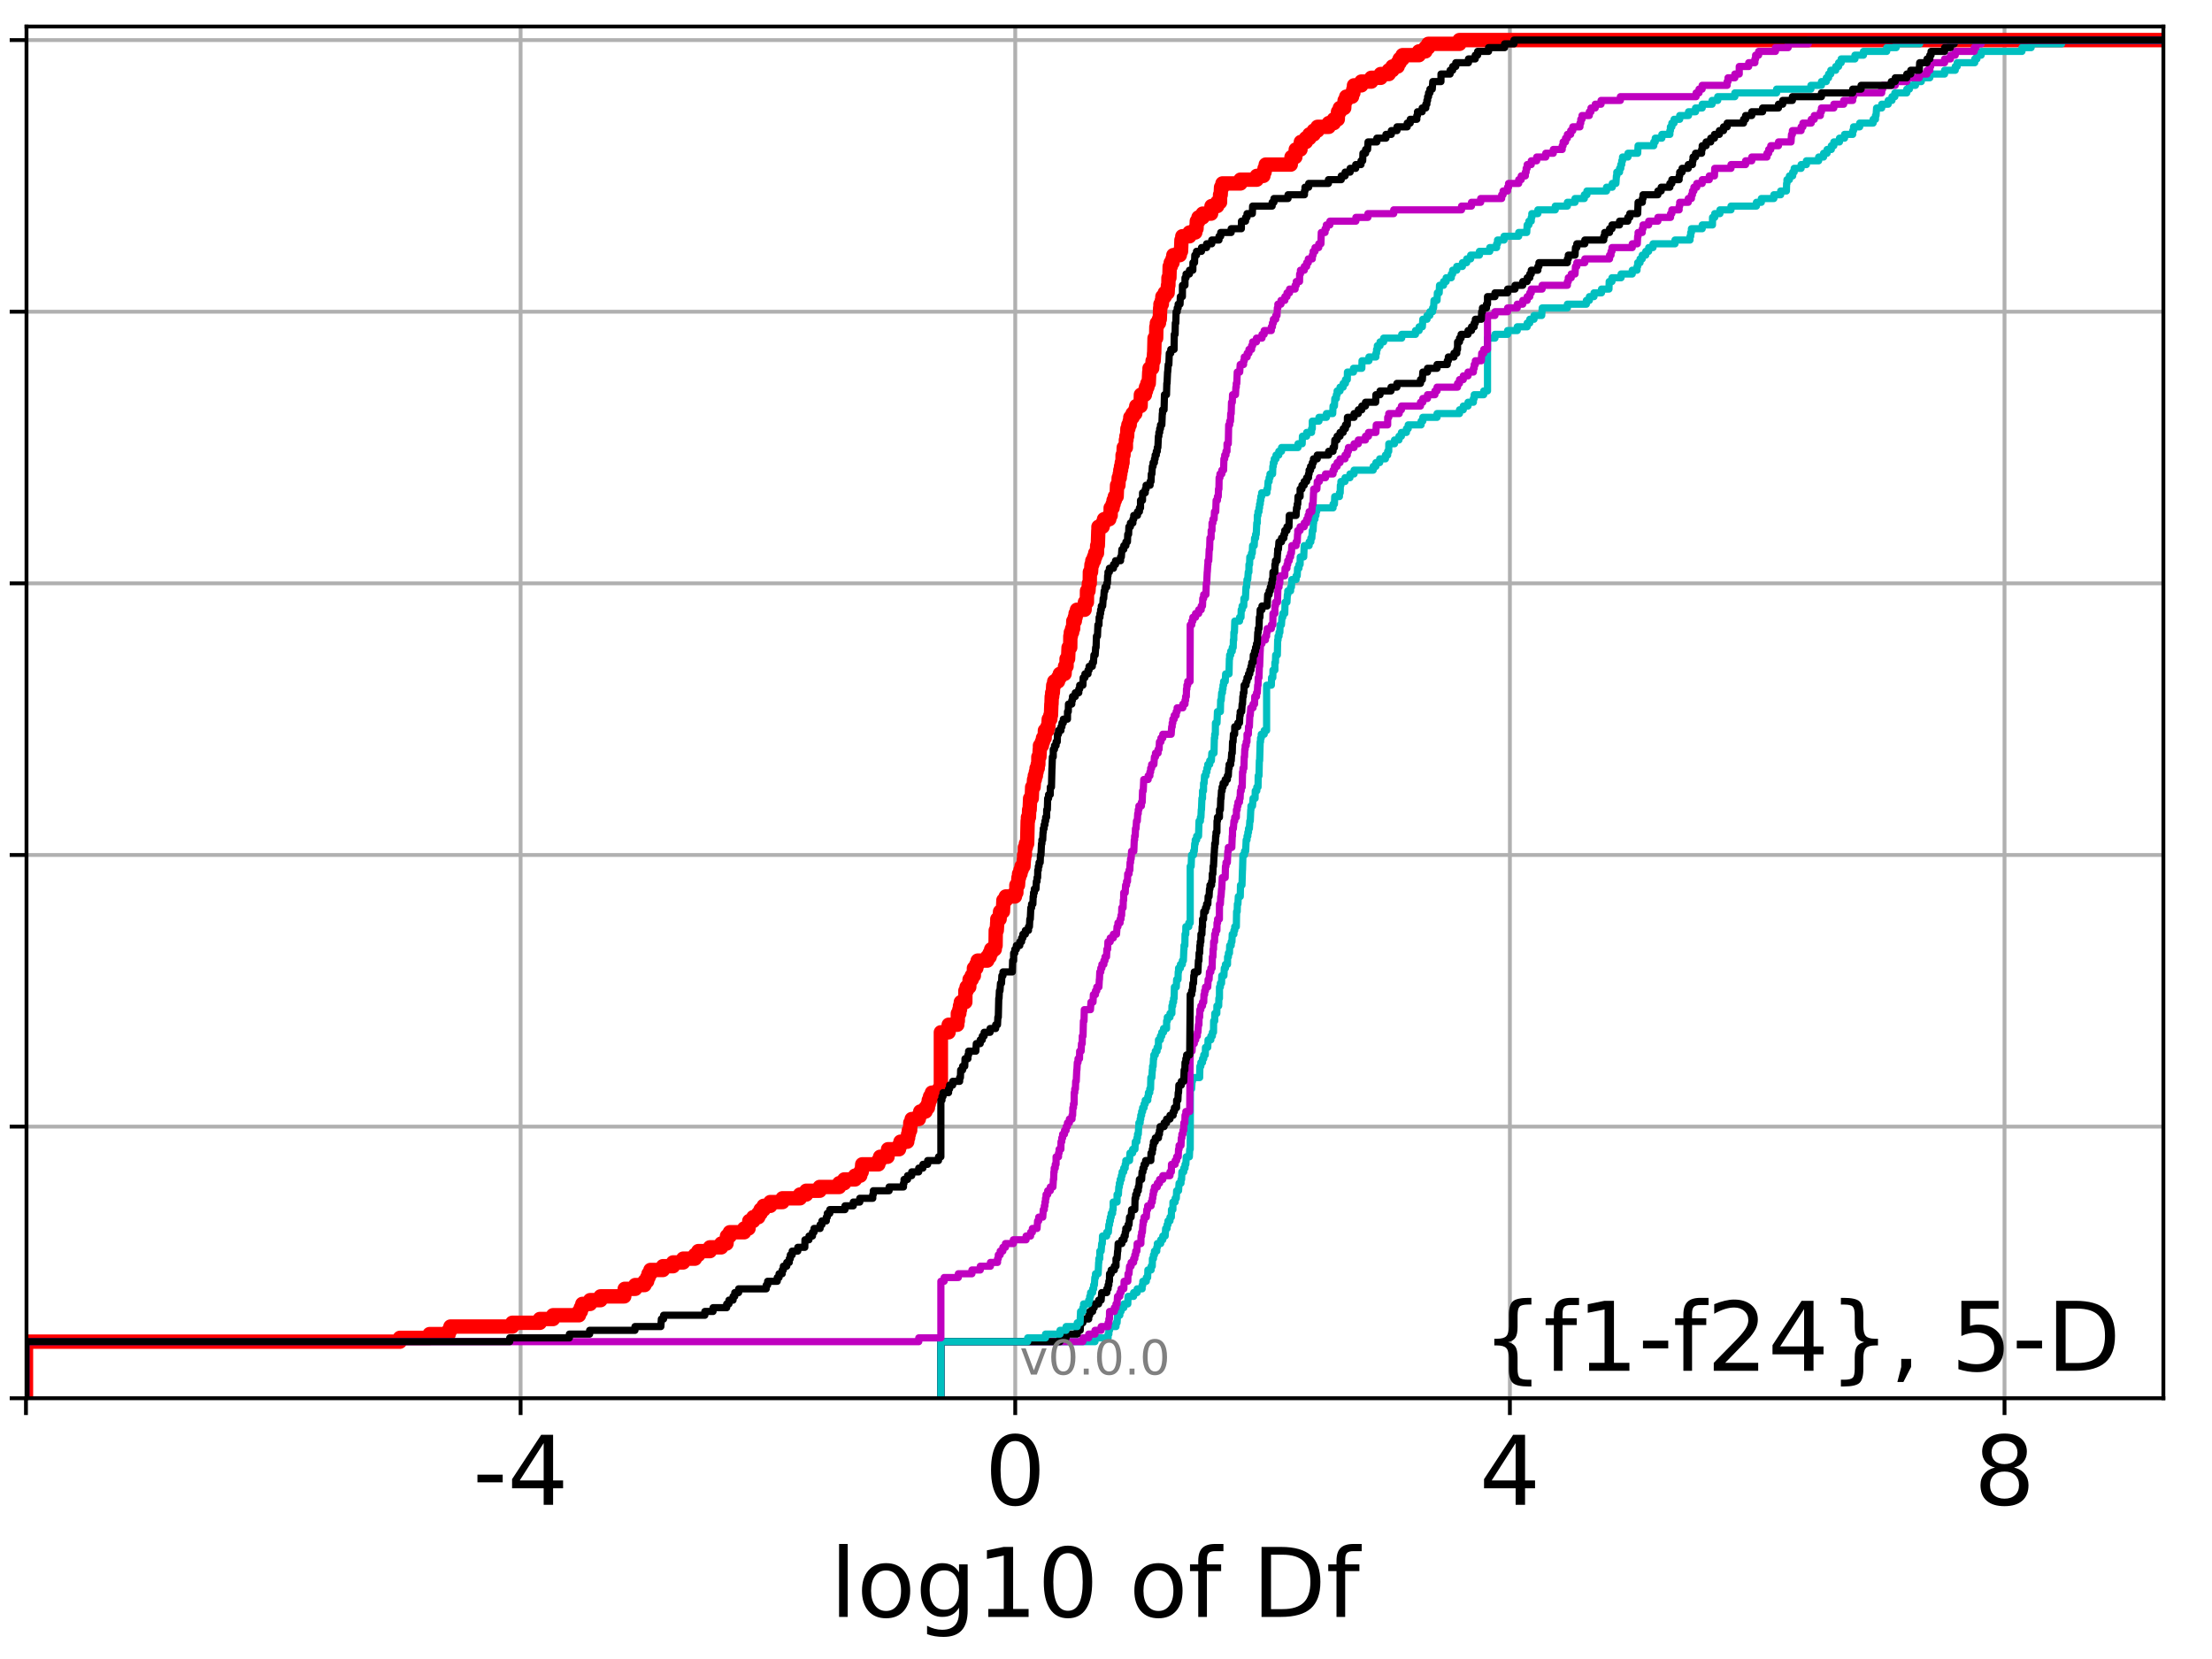 <?xml version="1.0" encoding="utf-8" standalone="no"?>
<!DOCTYPE svg PUBLIC "-//W3C//DTD SVG 1.1//EN"
  "http://www.w3.org/Graphics/SVG/1.1/DTD/svg11.dtd">
<!-- Created with matplotlib (http://matplotlib.org/) -->
<svg height="345.6pt" version="1.1" viewBox="0 0 460.8 345.6" width="460.8pt" xmlns="http://www.w3.org/2000/svg" xmlns:xlink="http://www.w3.org/1999/xlink">
 <defs>
  <style type="text/css">
*{stroke-linecap:butt;stroke-linejoin:round;}
  </style>
 </defs>
 <g id="figure_1">
  <g id="patch_1">
   <path d="M 0 345.6 
L 460.8 345.6 
L 460.8 0 
L 0 0 
z
" style="fill:#ffffff;"/>
  </g>
  <g id="axes_1">
   <g id="patch_2">
    <path d="M 5.52 291.28 
L 450.672 291.28 
L 450.672 5.52 
L 5.52 5.52 
z
" style="fill:#ffffff;"/>
   </g>
   <g id="matplotlib.axis_1">
    <g id="xtick_1">
     <g id="line2d_1">
      <path clip-path="url(#p6e8bcba74e)" d="M 5.409 291.28 
L 5.409 5.52 
" style="fill:none;stroke:#b0b0b0;stroke-linecap:square;stroke-width:0.8;"/>
     </g>
     <g id="line2d_2">
      <defs>
       <path d="M 0 0 
L 0 3.5 
" id="m79d19b8905" style="stroke:#000000;stroke-width:0.8;"/>
      </defs>
      <g>
       <use style="stroke:#000000;stroke-width:0.8;" x="5.409" xlink:href="#m79d19b8905" y="291.28"/>
      </g>
     </g>
    </g>
    <g id="xtick_2">
     <g id="line2d_3">
      <path clip-path="url(#p6e8bcba74e)" d="M 108.451 291.28 
L 108.451 5.52 
" style="fill:none;stroke:#b0b0b0;stroke-linecap:square;stroke-width:0.8;"/>
     </g>
     <g id="line2d_4">
      <g>
       <use style="stroke:#000000;stroke-width:0.8;" x="108.451" xlink:href="#m79d19b8905" y="291.28"/>
      </g>
     </g>
     <g id="text_1">
      <!-- -4 -->
      <defs>
       <path d="M 4.891 31.391 
L 31.203 31.391 
L 31.203 23.391 
L 4.891 23.391 
z
" id="DejaVuSans-2d"/>
       <path d="M 37.797 64.312 
L 12.891 25.391 
L 37.797 25.391 
z
M 35.203 72.906 
L 47.609 72.906 
L 47.609 25.391 
L 58.016 25.391 
L 58.016 17.188 
L 47.609 17.188 
L 47.609 0 
L 37.797 0 
L 37.797 17.188 
L 4.891 17.188 
L 4.891 26.703 
z
" id="DejaVuSans-34"/>
      </defs>
      <g transform="translate(98.481 313.477)scale(0.2 -0.2)">
       <use xlink:href="#DejaVuSans-2d"/>
       <use x="36.084" xlink:href="#DejaVuSans-34"/>
      </g>
     </g>
    </g>
    <g id="xtick_3">
     <g id="line2d_5">
      <path clip-path="url(#p6e8bcba74e)" d="M 211.494 291.28 
L 211.494 5.52 
" style="fill:none;stroke:#b0b0b0;stroke-linecap:square;stroke-width:0.8;"/>
     </g>
     <g id="line2d_6">
      <g>
       <use style="stroke:#000000;stroke-width:0.8;" x="211.494" xlink:href="#m79d19b8905" y="291.28"/>
      </g>
     </g>
     <g id="text_2">
      <!-- 0 -->
      <defs>
       <path d="M 31.781 66.406 
Q 24.172 66.406 20.328 58.906 
Q 16.5 51.422 16.5 36.375 
Q 16.5 21.391 20.328 13.891 
Q 24.172 6.391 31.781 6.391 
Q 39.453 6.391 43.281 13.891 
Q 47.125 21.391 47.125 36.375 
Q 47.125 51.422 43.281 58.906 
Q 39.453 66.406 31.781 66.406 
z
M 31.781 74.219 
Q 44.047 74.219 50.516 64.516 
Q 56.984 54.828 56.984 36.375 
Q 56.984 17.969 50.516 8.266 
Q 44.047 -1.422 31.781 -1.422 
Q 19.531 -1.422 13.062 8.266 
Q 6.594 17.969 6.594 36.375 
Q 6.594 54.828 13.062 64.516 
Q 19.531 74.219 31.781 74.219 
z
" id="DejaVuSans-30"/>
      </defs>
      <g transform="translate(205.131 313.477)scale(0.2 -0.2)">
       <use xlink:href="#DejaVuSans-30"/>
      </g>
     </g>
    </g>
    <g id="xtick_4">
     <g id="line2d_7">
      <path clip-path="url(#p6e8bcba74e)" d="M 314.536 291.28 
L 314.536 5.52 
" style="fill:none;stroke:#b0b0b0;stroke-linecap:square;stroke-width:0.8;"/>
     </g>
     <g id="line2d_8">
      <g>
       <use style="stroke:#000000;stroke-width:0.8;" x="314.536" xlink:href="#m79d19b8905" y="291.28"/>
      </g>
     </g>
     <g id="text_3">
      <!-- 4 -->
      <g transform="translate(308.174 313.477)scale(0.2 -0.2)">
       <use xlink:href="#DejaVuSans-34"/>
      </g>
     </g>
    </g>
    <g id="xtick_5">
     <g id="line2d_9">
      <path clip-path="url(#p6e8bcba74e)" d="M 417.579 291.28 
L 417.579 5.52 
" style="fill:none;stroke:#b0b0b0;stroke-linecap:square;stroke-width:0.8;"/>
     </g>
     <g id="line2d_10">
      <g>
       <use style="stroke:#000000;stroke-width:0.8;" x="417.579" xlink:href="#m79d19b8905" y="291.28"/>
      </g>
     </g>
     <g id="text_4">
      <!-- 8 -->
      <defs>
       <path d="M 31.781 34.625 
Q 24.75 34.625 20.719 30.859 
Q 16.703 27.094 16.703 20.516 
Q 16.703 13.922 20.719 10.156 
Q 24.75 6.391 31.781 6.391 
Q 38.812 6.391 42.859 10.172 
Q 46.922 13.969 46.922 20.516 
Q 46.922 27.094 42.891 30.859 
Q 38.875 34.625 31.781 34.625 
z
M 21.922 38.812 
Q 15.578 40.375 12.031 44.719 
Q 8.5 49.078 8.5 55.328 
Q 8.5 64.062 14.719 69.141 
Q 20.953 74.219 31.781 74.219 
Q 42.672 74.219 48.875 69.141 
Q 55.078 64.062 55.078 55.328 
Q 55.078 49.078 51.531 44.719 
Q 48 40.375 41.703 38.812 
Q 48.828 37.156 52.797 32.312 
Q 56.781 27.484 56.781 20.516 
Q 56.781 9.906 50.312 4.234 
Q 43.844 -1.422 31.781 -1.422 
Q 19.734 -1.422 13.25 4.234 
Q 6.781 9.906 6.781 20.516 
Q 6.781 27.484 10.781 32.312 
Q 14.797 37.156 21.922 38.812 
z
M 18.312 54.391 
Q 18.312 48.734 21.844 45.562 
Q 25.391 42.391 31.781 42.391 
Q 38.141 42.391 41.719 45.562 
Q 45.312 48.734 45.312 54.391 
Q 45.312 60.062 41.719 63.234 
Q 38.141 66.406 31.781 66.406 
Q 25.391 66.406 21.844 63.234 
Q 18.312 60.062 18.312 54.391 
z
" id="DejaVuSans-38"/>
      </defs>
      <g transform="translate(411.216 313.477)scale(0.2 -0.2)">
       <use xlink:href="#DejaVuSans-38"/>
      </g>
     </g>
    </g>
    <g id="text_5">
     <!-- log10 of Df -->
     <defs>
      <path d="M 9.422 75.984 
L 18.406 75.984 
L 18.406 0 
L 9.422 0 
z
" id="DejaVuSans-6c"/>
      <path d="M 30.609 48.391 
Q 23.391 48.391 19.188 42.75 
Q 14.984 37.109 14.984 27.297 
Q 14.984 17.484 19.156 11.844 
Q 23.344 6.203 30.609 6.203 
Q 37.797 6.203 41.984 11.859 
Q 46.188 17.531 46.188 27.297 
Q 46.188 37.016 41.984 42.703 
Q 37.797 48.391 30.609 48.391 
z
M 30.609 56 
Q 42.328 56 49.016 48.375 
Q 55.719 40.766 55.719 27.297 
Q 55.719 13.875 49.016 6.219 
Q 42.328 -1.422 30.609 -1.422 
Q 18.844 -1.422 12.172 6.219 
Q 5.516 13.875 5.516 27.297 
Q 5.516 40.766 12.172 48.375 
Q 18.844 56 30.609 56 
z
" id="DejaVuSans-6f"/>
      <path d="M 45.406 27.984 
Q 45.406 37.75 41.375 43.109 
Q 37.359 48.484 30.078 48.484 
Q 22.859 48.484 18.828 43.109 
Q 14.797 37.75 14.797 27.984 
Q 14.797 18.266 18.828 12.891 
Q 22.859 7.516 30.078 7.516 
Q 37.359 7.516 41.375 12.891 
Q 45.406 18.266 45.406 27.984 
z
M 54.391 6.781 
Q 54.391 -7.172 48.188 -13.984 
Q 42 -20.797 29.203 -20.797 
Q 24.469 -20.797 20.266 -20.094 
Q 16.062 -19.391 12.109 -17.922 
L 12.109 -9.188 
Q 16.062 -11.328 19.922 -12.344 
Q 23.781 -13.375 27.781 -13.375 
Q 36.625 -13.375 41.016 -8.766 
Q 45.406 -4.156 45.406 5.172 
L 45.406 9.625 
Q 42.625 4.781 38.281 2.391 
Q 33.938 0 27.875 0 
Q 17.828 0 11.672 7.656 
Q 5.516 15.328 5.516 27.984 
Q 5.516 40.672 11.672 48.328 
Q 17.828 56 27.875 56 
Q 33.938 56 38.281 53.609 
Q 42.625 51.219 45.406 46.391 
L 45.406 54.688 
L 54.391 54.688 
z
" id="DejaVuSans-67"/>
      <path d="M 12.406 8.297 
L 28.516 8.297 
L 28.516 63.922 
L 10.984 60.406 
L 10.984 69.391 
L 28.422 72.906 
L 38.281 72.906 
L 38.281 8.297 
L 54.391 8.297 
L 54.391 0 
L 12.406 0 
z
" id="DejaVuSans-31"/>
      <path id="DejaVuSans-20"/>
      <path d="M 37.109 75.984 
L 37.109 68.5 
L 28.516 68.5 
Q 23.688 68.5 21.797 66.547 
Q 19.922 64.594 19.922 59.516 
L 19.922 54.688 
L 34.719 54.688 
L 34.719 47.703 
L 19.922 47.703 
L 19.922 0 
L 10.891 0 
L 10.891 47.703 
L 2.297 47.703 
L 2.297 54.688 
L 10.891 54.688 
L 10.891 58.5 
Q 10.891 67.625 15.141 71.797 
Q 19.391 75.984 28.609 75.984 
z
" id="DejaVuSans-66"/>
      <path d="M 19.672 64.797 
L 19.672 8.109 
L 31.594 8.109 
Q 46.688 8.109 53.688 14.938 
Q 60.688 21.781 60.688 36.531 
Q 60.688 51.172 53.688 57.984 
Q 46.688 64.797 31.594 64.797 
z
M 9.812 72.906 
L 30.078 72.906 
Q 51.266 72.906 61.172 64.094 
Q 71.094 55.281 71.094 36.531 
Q 71.094 17.672 61.125 8.828 
Q 51.172 0 30.078 0 
L 9.812 0 
z
" id="DejaVuSans-44"/>
     </defs>
     <g transform="translate(172.91 336.833)scale(0.2 -0.2)">
      <use xlink:href="#DejaVuSans-6c"/>
      <use x="27.783" xlink:href="#DejaVuSans-6f"/>
      <use x="88.965" xlink:href="#DejaVuSans-67"/>
      <use x="152.441" xlink:href="#DejaVuSans-31"/>
      <use x="216.064" xlink:href="#DejaVuSans-30"/>
      <use x="279.688" xlink:href="#DejaVuSans-20"/>
      <use x="311.475" xlink:href="#DejaVuSans-6f"/>
      <use x="372.656" xlink:href="#DejaVuSans-66"/>
      <use x="407.861" xlink:href="#DejaVuSans-20"/>
      <use x="439.648" xlink:href="#DejaVuSans-44"/>
      <use x="516.65" xlink:href="#DejaVuSans-66"/>
     </g>
    </g>
   </g>
   <g id="matplotlib.axis_2">
    <g id="ytick_1">
     <g id="line2d_11">
      <path clip-path="url(#p6e8bcba74e)" d="M 5.52 291.28 
L 450.672 291.28 
" style="fill:none;stroke:#b0b0b0;stroke-linecap:square;stroke-width:0.8;"/>
     </g>
     <g id="line2d_12">
      <defs>
       <path d="M 0 0 
L -3.5 0 
" id="m45ee30530c" style="stroke:#000000;stroke-width:0.8;"/>
      </defs>
      <g>
       <use style="stroke:#000000;stroke-width:0.8;" x="5.52" xlink:href="#m45ee30530c" y="291.28"/>
      </g>
     </g>
    </g>
    <g id="ytick_2">
     <g id="line2d_13">
      <path clip-path="url(#p6e8bcba74e)" d="M 5.52 234.694 
L 450.672 234.694 
" style="fill:none;stroke:#b0b0b0;stroke-linecap:square;stroke-width:0.8;"/>
     </g>
     <g id="line2d_14">
      <g>
       <use style="stroke:#000000;stroke-width:0.8;" x="5.52" xlink:href="#m45ee30530c" y="234.694"/>
      </g>
     </g>
    </g>
    <g id="ytick_3">
     <g id="line2d_15">
      <path clip-path="url(#p6e8bcba74e)" d="M 5.52 178.108 
L 450.672 178.108 
" style="fill:none;stroke:#b0b0b0;stroke-linecap:square;stroke-width:0.8;"/>
     </g>
     <g id="line2d_16">
      <g>
       <use style="stroke:#000000;stroke-width:0.8;" x="5.52" xlink:href="#m45ee30530c" y="178.108"/>
      </g>
     </g>
    </g>
    <g id="ytick_4">
     <g id="line2d_17">
      <path clip-path="url(#p6e8bcba74e)" d="M 5.52 121.522 
L 450.672 121.522 
" style="fill:none;stroke:#b0b0b0;stroke-linecap:square;stroke-width:0.8;"/>
     </g>
     <g id="line2d_18">
      <g>
       <use style="stroke:#000000;stroke-width:0.8;" x="5.52" xlink:href="#m45ee30530c" y="121.522"/>
      </g>
     </g>
    </g>
    <g id="ytick_5">
     <g id="line2d_19">
      <path clip-path="url(#p6e8bcba74e)" d="M 5.52 64.935 
L 450.672 64.935 
" style="fill:none;stroke:#b0b0b0;stroke-linecap:square;stroke-width:0.8;"/>
     </g>
     <g id="line2d_20">
      <g>
       <use style="stroke:#000000;stroke-width:0.8;" x="5.52" xlink:href="#m45ee30530c" y="64.935"/>
      </g>
     </g>
    </g>
    <g id="ytick_6">
     <g id="line2d_21">
      <path clip-path="url(#p6e8bcba74e)" d="M 5.52 8.349 
L 450.672 8.349 
" style="fill:none;stroke:#b0b0b0;stroke-linecap:square;stroke-width:0.8;"/>
     </g>
     <g id="line2d_22">
      <g>
       <use style="stroke:#000000;stroke-width:0.8;" x="5.52" xlink:href="#m45ee30530c" y="8.349"/>
      </g>
     </g>
    </g>
   </g>
   <g id="line2d_23">
    <path clip-path="url(#p6e8bcba74e)" d="M 5.409 291.28 
L 5.409 279.491 
L 83.305 279.491 
L 83.305 278.705 
L 89.493 278.705 
L 89.493 277.919 
L 93.479 277.919 
L 93.479 277.133 
L 93.833 277.133 
L 93.833 276.348 
L 106.722 276.348 
L 106.722 275.562 
L 112.46 275.562 
L 112.46 274.776 
L 115.212 274.776 
L 115.212 273.99 
L 120.604 273.99 
L 120.604 273.204 
L 120.999 273.204 
L 120.999 272.418 
L 121.309 272.418 
L 121.309 271.632 
L 122.93 271.632 
L 122.93 270.846 
L 125.104 270.846 
L 125.104 270.06 
L 130.041 270.06 
L 130.141 268.488 
L 132.333 268.488 
L 132.333 267.702 
L 134.263 267.702 
L 134.263 266.917 
L 134.809 266.917 
L 134.809 266.131 
L 135.1 266.131 
L 135.1 265.345 
L 135.5 265.345 
L 135.5 264.559 
L 138.105 264.559 
L 138.105 263.773 
L 140.216 263.773 
L 140.216 262.987 
L 142.319 262.987 
L 142.319 262.201 
L 144.768 262.201 
L 144.768 261.415 
L 145.474 261.415 
L 145.474 260.629 
L 147.889 260.629 
L 147.889 259.843 
L 150.247 259.843 
L 150.247 259.057 
L 151.344 259.057 
L 151.447 257.486 
L 152.034 257.486 
L 152.034 256.7 
L 155.027 256.7 
L 155.027 255.914 
L 155.936 255.914 
L 155.936 255.128 
L 156.093 255.128 
L 156.093 254.342 
L 156.926 254.342 
L 156.926 253.556 
L 157.969 253.556 
L 157.969 252.77 
L 158.449 252.77 
L 158.449 251.984 
L 159.087 251.984 
L 159.087 251.198 
L 160.474 251.198 
L 160.474 250.412 
L 163.013 250.412 
L 163.013 249.626 
L 166.648 249.626 
L 166.648 248.84 
L 167.956 248.84 
L 167.956 248.054 
L 170.753 248.054 
L 170.753 247.269 
L 174.814 247.269 
L 174.814 246.483 
L 175.879 246.483 
L 175.879 245.697 
L 178.117 245.697 
L 178.117 244.911 
L 179.205 244.911 
L 179.205 244.125 
L 179.51 244.125 
L 179.62 242.553 
L 182.981 242.553 
L 182.981 241.767 
L 183.342 241.767 
L 183.342 240.981 
L 184.889 240.981 
L 184.994 239.409 
L 187.279 239.409 
L 187.279 238.623 
L 187.582 238.623 
L 187.582 237.838 
L 188.997 237.838 
L 188.997 237.052 
L 189.174 237.052 
L 189.174 236.266 
L 189.333 236.266 
L 189.333 235.48 
L 189.602 235.48 
L 189.631 233.908 
L 189.924 233.908 
L 189.924 233.122 
L 191.4 233.122 
L 191.4 232.336 
L 191.703 232.336 
L 191.703 231.55 
L 192.808 231.55 
L 192.808 230.764 
L 193.299 230.764 
L 193.299 229.978 
L 193.481 229.978 
L 193.481 229.192 
L 193.75 229.192 
L 193.75 228.407 
L 194.135 228.407 
L 194.135 227.621 
L 195.606 227.621 
L 195.606 226.835 
L 196.001 226.835 
L 196.001 215.046 
L 197.603 215.046 
L 197.636 213.474 
L 199.417 213.474 
L 199.417 212.688 
L 199.529 212.688 
L 199.54 211.116 
L 199.844 211.116 
L 199.844 210.33 
L 199.989 210.33 
L 199.989 209.544 
L 200.162 209.544 
L 200.162 208.759 
L 201.09 208.759 
L 201.107 206.401 
L 201.368 206.401 
L 201.368 205.615 
L 201.914 205.615 
L 201.988 204.043 
L 202.431 204.043 
L 202.431 203.257 
L 202.868 203.257 
L 202.891 201.685 
L 203.386 201.685 
L 203.386 200.899 
L 203.672 200.899 
L 203.672 200.113 
L 205.667 200.113 
L 205.667 199.328 
L 206.17 199.328 
L 206.17 198.542 
L 206.484 198.542 
L 206.484 197.756 
L 207.222 197.756 
L 207.222 196.97 
L 207.396 196.97 
L 207.434 193.826 
L 207.643 193.826 
L 207.732 192.254 
L 207.76 192.254 
L 207.76 191.468 
L 208.234 191.468 
L 208.336 189.897 
L 208.932 189.897 
L 209.03 187.539 
L 209.521 187.539 
L 209.521 186.753 
L 211.431 186.753 
L 211.431 185.967 
L 211.722 185.967 
L 211.729 184.395 
L 212.063 184.395 
L 212.163 182.823 
L 212.292 182.823 
L 212.292 182.037 
L 212.582 182.037 
L 212.582 181.251 
L 212.817 181.251 
L 212.817 180.465 
L 213.203 180.465 
L 213.305 178.894 
L 213.342 178.894 
L 213.342 178.108 
L 213.501 178.108 
L 213.502 176.536 
L 213.717 176.536 
L 213.717 175.75 
L 213.971 175.75 
L 214.081 171.034 
L 214.144 171.034 
L 214.144 170.249 
L 214.344 170.249 
L 214.389 168.677 
L 214.495 168.677 
L 214.597 166.319 
L 214.929 166.319 
L 215.022 163.961 
L 215.311 163.961 
L 215.415 162.389 
L 215.575 162.389 
L 215.575 161.603 
L 215.793 161.603 
L 215.793 160.818 
L 215.94 160.818 
L 215.94 160.032 
L 216.18 160.032 
L 216.18 159.246 
L 216.303 159.246 
L 216.313 157.674 
L 216.526 157.674 
L 216.608 156.102 
L 216.646 156.102 
L 216.646 155.316 
L 217.048 155.316 
L 217.048 154.53 
L 217.277 154.53 
L 217.277 153.744 
L 217.619 153.744 
L 217.679 152.172 
L 218.196 152.172 
L 218.196 151.386 
L 218.391 151.386 
L 218.477 149.815 
L 218.805 149.815 
L 218.805 149.029 
L 218.932 149.029 
L 219.017 146.671 
L 219.048 146.671 
L 219.095 145.099 
L 219.19 145.099 
L 219.19 144.313 
L 219.322 144.313 
L 219.413 142.741 
L 219.615 142.741 
L 219.615 141.955 
L 220.406 141.955 
L 220.406 141.17 
L 220.778 141.17 
L 220.778 140.384 
L 221.768 140.384 
L 221.868 138.812 
L 222.178 138.812 
L 222.187 137.24 
L 222.497 137.24 
L 222.606 134.882 
L 222.948 134.882 
L 222.973 132.524 
L 223.078 132.524 
L 223.078 131.739 
L 223.341 131.739 
L 223.341 130.953 
L 223.556 130.953 
L 223.588 129.381 
L 223.904 129.381 
L 223.904 128.595 
L 224.071 128.595 
L 224.071 127.809 
L 224.349 127.809 
L 224.349 127.023 
L 225.941 127.023 
L 226.013 125.451 
L 226.418 125.451 
L 226.442 123.093 
L 226.746 123.093 
L 226.847 121.522 
L 227.014 121.522 
L 227.043 119.164 
L 227.278 119.164 
L 227.381 117.592 
L 227.555 117.592 
L 227.555 116.806 
L 227.904 116.806 
L 227.904 116.02 
L 228.154 116.02 
L 228.154 115.234 
L 228.518 115.234 
L 228.56 113.662 
L 228.695 113.662 
L 228.8 110.519 
L 228.831 110.519 
L 228.831 109.733 
L 229.693 109.733 
L 229.693 108.947 
L 229.989 108.947 
L 229.989 108.161 
L 231.079 108.161 
L 231.079 107.375 
L 231.371 107.375 
L 231.372 105.803 
L 231.775 105.803 
L 231.775 105.017 
L 231.979 105.017 
L 231.979 104.231 
L 232.238 104.231 
L 232.238 103.445 
L 232.616 103.445 
L 232.704 101.088 
L 232.984 101.088 
L 233.05 99.516 
L 233.268 99.516 
L 233.268 98.73 
L 233.384 98.73 
L 233.384 97.944 
L 233.537 97.944 
L 233.537 97.158 
L 233.691 97.158 
L 233.691 96.372 
L 233.849 96.372 
L 233.857 94.8 
L 234.039 94.8 
L 234.096 93.229 
L 234.54 93.229 
L 234.541 91.657 
L 234.658 91.657 
L 234.658 90.871 
L 234.802 90.871 
L 234.864 89.299 
L 235.061 89.299 
L 235.061 88.513 
L 235.337 88.513 
L 235.337 87.727 
L 235.467 87.727 
L 235.467 86.941 
L 235.939 86.941 
L 235.939 86.155 
L 236.495 86.155 
L 236.495 85.369 
L 236.708 85.369 
L 236.708 84.583 
L 237.608 84.583 
L 237.669 82.226 
L 238.505 82.226 
L 238.505 81.44 
L 238.734 81.44 
L 238.734 80.654 
L 239.021 80.654 
L 239.021 79.868 
L 239.302 79.868 
L 239.412 77.51 
L 239.471 77.51 
L 239.471 76.724 
L 240.016 76.724 
L 240.115 75.152 
L 240.324 75.152 
L 240.417 73.581 
L 240.441 73.581 
L 240.518 70.437 
L 240.844 70.437 
L 240.891 68.079 
L 241.001 68.079 
L 241.001 67.293 
L 241.431 67.293 
L 241.431 66.507 
L 241.604 66.507 
L 241.685 64.15 
L 241.745 64.15 
L 241.745 63.364 
L 242.035 63.364 
L 242.035 62.578 
L 242.15 62.578 
L 242.15 61.792 
L 242.642 61.792 
L 242.642 61.006 
L 243.233 61.006 
L 243.31 59.434 
L 243.397 59.434 
L 243.417 57.862 
L 243.608 57.862 
L 243.669 55.504 
L 243.89 55.504 
L 243.89 54.719 
L 244.253 54.719 
L 244.253 53.933 
L 244.434 53.933 
L 244.434 53.147 
L 245.772 53.147 
L 245.772 52.361 
L 246.029 52.361 
L 246.119 50.003 
L 246.3 50.003 
L 246.3 49.217 
L 247.789 49.217 
L 247.789 48.431 
L 248.997 48.431 
L 248.997 47.645 
L 249.251 47.645 
L 249.318 46.073 
L 249.668 46.073 
L 249.668 45.287 
L 250.545 45.287 
L 250.545 44.502 
L 252.292 44.502 
L 252.382 42.93 
L 253.565 42.93 
L 253.565 42.144 
L 254.154 42.144 
L 254.162 40.572 
L 254.295 40.572 
L 254.37 39 
L 254.662 39 
L 254.662 38.214 
L 258.411 38.214 
L 258.411 37.428 
L 261.808 37.428 
L 261.808 36.642 
L 263.182 36.642 
L 263.182 35.856 
L 263.435 35.856 
L 263.435 35.071 
L 263.677 35.071 
L 263.677 34.285 
L 268.89 34.285 
L 268.89 33.499 
L 269.048 33.499 
L 269.048 32.713 
L 269.84 32.713 
L 269.931 31.141 
L 270.914 31.141 
L 270.995 29.569 
L 272.047 29.569 
L 272.047 28.783 
L 272.775 28.783 
L 272.775 27.997 
L 273.667 27.997 
L 273.667 27.211 
L 274.465 27.211 
L 274.465 26.425 
L 276.8 26.425 
L 276.8 25.64 
L 277.87 25.64 
L 277.87 24.854 
L 278.683 24.854 
L 278.736 23.282 
L 279.113 23.282 
L 279.113 22.496 
L 280.023 22.496 
L 280.111 20.924 
L 280.44 20.924 
L 280.44 20.138 
L 281.651 20.138 
L 281.651 19.352 
L 281.931 19.352 
L 281.931 18.566 
L 282.065 18.566 
L 282.065 17.78 
L 283.592 17.78 
L 283.592 16.994 
L 285.666 16.994 
L 285.666 16.208 
L 287.629 16.208 
L 287.629 15.423 
L 289.311 15.423 
L 289.311 14.637 
L 290.073 14.637 
L 290.073 13.851 
L 291.158 13.851 
L 291.158 13.065 
L 291.578 13.065 
L 291.578 12.279 
L 292.179 12.279 
L 292.179 11.493 
L 295.582 11.493 
L 295.582 10.707 
L 296.936 10.707 
L 296.936 9.921 
L 297.537 9.921 
L 297.537 9.135 
L 304.031 9.135 
L 304.031 8.349 
L 304.031 8.349 
L 450.672 8.349 
L 450.672 8.349 
" style="fill:none;stroke:#ff0000;stroke-linecap:square;stroke-width:3;"/>
   </g>
   <g id="line2d_24">
    <path clip-path="url(#p6e8bcba74e)" d="M 196.001 291.28 
L 196.001 279.491 
L 228.107 279.491 
L 228.107 278.705 
L 230.83 278.705 
L 230.83 277.919 
L 230.996 277.919 
L 230.996 277.133 
L 231.141 277.133 
L 231.141 276.348 
L 232.485 276.348 
L 232.485 275.562 
L 232.704 275.562 
L 232.802 273.99 
L 233.279 273.99 
L 233.279 273.204 
L 233.535 273.204 
L 233.535 272.418 
L 234.116 272.418 
L 234.116 271.632 
L 234.944 271.632 
L 234.987 270.06 
L 236.151 270.06 
L 236.151 269.274 
L 236.89 269.274 
L 236.89 268.488 
L 237.93 268.488 
L 237.93 267.702 
L 238.068 267.702 
L 238.068 266.917 
L 238.797 266.917 
L 238.797 266.131 
L 239.074 266.131 
L 239.124 264.559 
L 239.798 264.559 
L 239.798 263.773 
L 240.037 263.773 
L 240.07 262.201 
L 240.288 262.201 
L 240.288 261.415 
L 240.494 261.415 
L 240.494 260.629 
L 240.973 260.629 
L 240.973 259.843 
L 241.094 259.843 
L 241.094 259.057 
L 241.796 259.057 
L 241.796 258.271 
L 242.225 258.271 
L 242.225 257.486 
L 242.729 257.486 
L 242.824 255.914 
L 243.118 255.914 
L 243.118 255.128 
L 243.31 255.128 
L 243.31 254.342 
L 243.729 254.342 
L 243.729 253.556 
L 244.013 253.556 
L 244.039 251.984 
L 244.335 251.984 
L 244.345 250.412 
L 244.802 250.412 
L 244.802 249.626 
L 245.042 249.626 
L 245.115 248.054 
L 245.513 248.054 
L 245.622 246.483 
L 246.022 246.483 
L 246.022 245.697 
L 246.151 245.697 
L 246.207 244.125 
L 246.597 244.125 
L 246.597 243.339 
L 246.863 243.339 
L 246.863 242.553 
L 247.035 242.553 
L 247.122 240.981 
L 247.768 240.981 
L 247.838 239.409 
L 247.944 239.409 
L 247.984 226.835 
L 248.236 226.835 
L 248.325 225.263 
L 248.408 225.263 
L 248.408 224.477 
L 249.909 224.477 
L 249.958 222.119 
L 250.159 222.119 
L 250.159 221.333 
L 250.505 221.333 
L 250.505 220.547 
L 250.758 220.547 
L 250.758 219.761 
L 251.079 219.761 
L 251.123 218.19 
L 251.597 218.19 
L 251.661 216.618 
L 252.242 216.618 
L 252.242 215.832 
L 252.557 215.832 
L 252.557 215.046 
L 252.794 215.046 
L 252.823 212.688 
L 253.047 212.688 
L 253.065 211.116 
L 253.486 211.116 
L 253.503 209.544 
L 253.878 209.544 
L 253.91 207.973 
L 254.033 207.973 
L 254.04 205.615 
L 254.226 205.615 
L 254.226 204.829 
L 254.472 204.829 
L 254.516 203.257 
L 254.967 203.257 
L 255.044 201.685 
L 255.282 201.685 
L 255.282 200.899 
L 255.712 200.899 
L 255.728 199.328 
L 255.9 199.328 
L 255.9 198.542 
L 256.122 198.542 
L 256.162 196.97 
L 256.483 196.97 
L 256.483 196.184 
L 256.635 196.184 
L 256.697 194.612 
L 257.046 194.612 
L 257.046 193.826 
L 257.218 193.826 
L 257.218 193.04 
L 257.553 193.04 
L 257.603 189.897 
L 257.732 189.897 
L 257.766 188.325 
L 257.886 188.325 
L 257.962 186.753 
L 258.372 186.753 
L 258.415 184.395 
L 258.727 184.395 
L 258.825 181.251 
L 258.84 181.251 
L 258.929 178.108 
L 259.258 178.108 
L 259.258 177.322 
L 259.494 177.322 
L 259.604 174.964 
L 259.778 174.964 
L 259.778 174.178 
L 259.945 174.178 
L 259.945 173.392 
L 260.089 173.392 
L 260.089 172.606 
L 260.266 172.606 
L 260.356 171.034 
L 260.456 171.034 
L 260.557 168.677 
L 260.598 168.677 
L 260.598 167.891 
L 260.926 167.891 
L 261.03 166.319 
L 261.458 166.319 
L 261.488 164.747 
L 261.814 164.747 
L 261.814 163.961 
L 262.073 163.961 
L 262.109 161.603 
L 262.274 161.603 
L 262.345 158.46 
L 262.406 158.46 
L 262.517 154.53 
L 262.593 154.53 
L 262.593 153.744 
L 262.744 153.744 
L 262.744 152.958 
L 263.359 152.958 
L 263.359 152.172 
L 263.857 152.172 
L 263.857 142.741 
L 264.848 142.741 
L 264.885 141.17 
L 265.151 141.17 
L 265.183 139.598 
L 265.582 139.598 
L 265.582 138.026 
L 265.697 138.026 
L 265.743 136.454 
L 266.094 136.454 
L 266.163 133.31 
L 266.242 133.31 
L 266.242 132.524 
L 266.448 132.524 
L 266.448 131.739 
L 266.622 131.739 
L 266.657 130.167 
L 266.949 130.167 
L 267.051 128.595 
L 267.224 128.595 
L 267.224 127.809 
L 267.634 127.809 
L 267.703 125.451 
L 268.096 125.451 
L 268.178 123.879 
L 268.261 123.879 
L 268.261 123.093 
L 268.854 123.093 
L 268.854 122.308 
L 269.028 122.308 
L 269.113 120.736 
L 270.001 120.736 
L 270.001 119.95 
L 270.234 119.95 
L 270.306 118.378 
L 270.599 118.378 
L 270.599 117.592 
L 270.835 117.592 
L 270.862 116.02 
L 271.59 116.02 
L 271.688 113.662 
L 272.712 113.662 
L 272.712 112.876 
L 273.073 112.876 
L 273.073 112.091 
L 273.277 112.091 
L 273.377 110.519 
L 273.535 110.519 
L 273.622 108.947 
L 273.661 108.947 
L 273.661 108.161 
L 273.929 108.161 
L 273.929 107.375 
L 274.128 107.375 
L 274.128 106.589 
L 274.288 106.589 
L 274.288 105.803 
L 277.699 105.803 
L 277.699 105.017 
L 277.985 105.017 
L 278.048 103.445 
L 279.029 103.445 
L 279.029 102.66 
L 279.186 102.66 
L 279.222 101.088 
L 279.338 101.088 
L 279.338 100.302 
L 280.196 100.302 
L 280.196 99.516 
L 281.216 99.516 
L 281.216 98.73 
L 282.077 98.73 
L 282.077 97.944 
L 286.062 97.944 
L 286.062 97.158 
L 286.624 97.158 
L 286.624 96.372 
L 287.415 96.372 
L 287.415 95.586 
L 288.612 95.586 
L 288.612 94.8 
L 289.076 94.8 
L 289.076 94.014 
L 289.301 94.014 
L 289.31 92.443 
L 290.502 92.443 
L 290.502 91.657 
L 291.427 91.657 
L 291.427 90.871 
L 291.941 90.871 
L 291.941 90.085 
L 292.983 90.085 
L 292.983 89.299 
L 293.356 89.299 
L 293.356 88.513 
L 296.041 88.513 
L 296.041 87.727 
L 296.396 87.727 
L 296.396 86.941 
L 299.363 86.941 
L 299.363 86.155 
L 304.042 86.155 
L 304.042 85.369 
L 304.828 85.369 
L 304.828 84.583 
L 305.816 84.583 
L 305.816 83.797 
L 306.932 83.797 
L 306.932 83.012 
L 307.105 83.012 
L 307.105 82.226 
L 309.085 82.226 
L 309.085 81.44 
L 309.875 81.44 
L 309.875 70.437 
L 311.425 70.437 
L 311.425 69.651 
L 314.06 69.651 
L 314.06 68.865 
L 316.07 68.865 
L 316.07 68.079 
L 318.138 68.079 
L 318.138 67.293 
L 318.682 67.293 
L 318.682 66.507 
L 319.563 66.507 
L 319.563 65.721 
L 321.169 65.721 
L 321.271 64.15 
L 326.516 64.15 
L 326.516 63.364 
L 330.469 63.364 
L 330.469 62.578 
L 331.099 62.578 
L 331.099 61.792 
L 332.058 61.792 
L 332.058 61.006 
L 333.622 61.006 
L 333.622 60.22 
L 335.179 60.22 
L 335.225 58.648 
L 335.806 58.648 
L 335.806 57.862 
L 337.701 57.862 
L 337.701 57.076 
L 340.027 57.076 
L 340.027 56.29 
L 341.02 56.29 
L 341.02 55.504 
L 341.159 55.504 
L 341.159 54.719 
L 341.653 54.719 
L 341.653 53.933 
L 342.111 53.933 
L 342.111 53.147 
L 342.843 53.147 
L 342.843 52.361 
L 343.451 52.361 
L 343.451 51.575 
L 344.354 51.575 
L 344.354 50.789 
L 348.93 50.789 
L 348.93 50.003 
L 352.06 50.003 
L 352.06 49.217 
L 352.206 49.217 
L 352.206 48.431 
L 352.356 48.431 
L 352.356 47.645 
L 354.602 47.645 
L 354.602 46.859 
L 356.74 46.859 
L 356.751 45.287 
L 357.208 45.287 
L 357.208 44.502 
L 358.292 44.502 
L 358.292 43.716 
L 360.599 43.716 
L 360.599 42.93 
L 365.895 42.93 
L 365.895 42.144 
L 366.916 42.144 
L 366.916 41.358 
L 369.527 41.358 
L 369.527 40.572 
L 370.943 40.572 
L 370.943 39.786 
L 372.142 39.786 
L 372.184 38.214 
L 372.257 38.214 
L 372.257 37.428 
L 372.768 37.428 
L 372.768 36.642 
L 373.449 36.642 
L 373.449 35.856 
L 373.761 35.856 
L 373.761 35.071 
L 375.206 35.071 
L 375.206 34.285 
L 376.308 34.285 
L 376.308 33.499 
L 378.858 33.499 
L 378.858 32.713 
L 379.883 32.713 
L 379.883 31.927 
L 380.618 31.927 
L 380.618 31.141 
L 381.497 31.141 
L 381.497 30.355 
L 382.019 30.355 
L 382.019 29.569 
L 383.195 29.569 
L 383.195 28.783 
L 384.25 28.783 
L 384.25 27.997 
L 385.947 27.997 
L 385.947 27.211 
L 386.13 27.211 
L 386.13 26.425 
L 387.404 26.425 
L 387.404 25.64 
L 390.207 25.64 
L 390.207 24.854 
L 390.694 24.854 
L 390.694 24.068 
L 390.82 24.068 
L 390.927 22.496 
L 391.993 22.496 
L 391.993 21.71 
L 393.347 21.71 
L 393.347 20.924 
L 394.132 20.924 
L 394.132 20.138 
L 394.73 20.138 
L 394.73 19.352 
L 397.218 19.352 
L 397.218 18.566 
L 397.772 18.566 
L 397.772 17.78 
L 399.027 17.78 
L 399.027 16.994 
L 400.242 16.994 
L 400.242 16.208 
L 402.015 16.208 
L 402.015 15.423 
L 405.093 15.423 
L 405.093 14.637 
L 407.315 14.637 
L 407.315 13.851 
L 407.715 13.851 
L 407.715 13.065 
L 411.373 13.065 
L 411.373 12.279 
L 411.831 12.279 
L 411.831 11.493 
L 412.717 11.493 
L 412.717 10.707 
L 421.213 10.707 
L 421.213 9.921 
L 423.125 9.921 
L 423.125 9.135 
L 429.469 9.135 
L 429.469 8.349 
L 429.469 8.349 
L 450.672 8.349 
L 450.672 8.349 
" style="fill:none;stroke:#00bfbf;stroke-linecap:square;stroke-width:1.5;"/>
   </g>
   <g id="line2d_25">
    <path clip-path="url(#p6e8bcba74e)" d="M 196.001 291.28 
L 196.001 279.491 
L 225.578 279.491 
L 225.578 278.705 
L 226.795 278.705 
L 226.795 277.919 
L 228.107 277.919 
L 228.107 277.133 
L 229.391 277.133 
L 229.391 276.348 
L 230.83 276.348 
L 230.83 275.562 
L 230.996 275.562 
L 230.996 274.776 
L 231.118 274.776 
L 231.141 273.204 
L 232.137 273.204 
L 232.137 272.418 
L 232.485 272.418 
L 232.485 271.632 
L 232.704 271.632 
L 232.802 270.06 
L 233.279 270.06 
L 233.279 269.274 
L 233.535 269.274 
L 233.535 268.488 
L 234.116 268.488 
L 234.169 266.917 
L 234.944 266.917 
L 234.987 265.345 
L 235.197 265.345 
L 235.304 263.773 
L 235.628 263.773 
L 235.628 262.987 
L 236.151 262.987 
L 236.151 262.201 
L 236.403 262.201 
L 236.403 261.415 
L 236.592 261.415 
L 236.592 260.629 
L 236.837 260.629 
L 236.89 259.057 
L 237.669 259.057 
L 237.691 257.486 
L 237.824 257.486 
L 237.824 256.7 
L 237.977 256.7 
L 238.068 255.128 
L 238.144 255.128 
L 238.144 254.342 
L 238.333 254.342 
L 238.333 253.556 
L 238.797 253.556 
L 238.9 251.984 
L 239.074 251.984 
L 239.074 251.198 
L 239.798 251.198 
L 239.798 250.412 
L 240.037 250.412 
L 240.037 249.626 
L 240.156 249.626 
L 240.156 248.84 
L 240.288 248.84 
L 240.288 248.054 
L 240.494 248.054 
L 240.494 247.269 
L 241.095 247.269 
L 241.095 246.483 
L 241.56 246.483 
L 241.56 245.697 
L 242.225 245.697 
L 242.225 244.911 
L 243.729 244.911 
L 243.729 244.125 
L 244.013 244.125 
L 244.039 242.553 
L 244.802 242.553 
L 244.802 241.767 
L 245.115 241.767 
L 245.115 240.981 
L 245.443 240.981 
L 245.514 239.409 
L 245.622 239.409 
L 245.622 238.623 
L 246.022 238.623 
L 246.091 237.052 
L 246.207 237.052 
L 246.207 236.266 
L 246.429 236.266 
L 246.429 235.48 
L 246.597 235.48 
L 246.616 233.908 
L 246.828 233.908 
L 246.863 232.336 
L 247.035 232.336 
L 247.035 231.55 
L 247.838 231.55 
L 247.944 218.975 
L 248.325 218.975 
L 248.408 217.404 
L 248.791 217.404 
L 248.791 216.618 
L 249.085 216.618 
L 249.085 215.832 
L 249.423 215.832 
L 249.423 215.046 
L 249.547 215.046 
L 249.649 213.474 
L 249.762 213.474 
L 249.783 211.902 
L 249.909 211.902 
L 249.954 210.33 
L 250.159 210.33 
L 250.159 209.544 
L 250.505 209.544 
L 250.505 208.759 
L 250.758 208.759 
L 250.803 207.187 
L 250.945 207.187 
L 250.945 206.401 
L 251.123 206.401 
L 251.123 205.615 
L 251.597 205.615 
L 251.675 204.043 
L 251.873 204.043 
L 251.957 202.471 
L 252.242 202.471 
L 252.242 201.685 
L 252.507 201.685 
L 252.557 199.328 
L 252.673 199.328 
L 252.705 197.756 
L 252.794 197.756 
L 252.823 196.184 
L 253.015 196.184 
L 253.047 194.612 
L 253.235 194.612 
L 253.235 193.826 
L 253.503 193.826 
L 253.525 192.254 
L 253.648 192.254 
L 253.648 191.468 
L 254.021 191.468 
L 254.04 188.325 
L 254.226 188.325 
L 254.303 186.753 
L 254.37 186.753 
L 254.472 185.181 
L 254.516 185.181 
L 254.62 182.823 
L 255.229 182.823 
L 255.282 180.465 
L 255.396 180.465 
L 255.396 179.68 
L 255.679 179.68 
L 255.781 177.322 
L 255.881 177.322 
L 255.881 176.536 
L 256.614 176.536 
L 256.697 174.178 
L 256.746 174.178 
L 256.765 172.606 
L 256.938 172.606 
L 257.046 171.034 
L 257.218 171.034 
L 257.218 170.249 
L 257.553 170.249 
L 257.572 168.677 
L 257.732 168.677 
L 257.732 167.891 
L 257.886 167.891 
L 257.886 167.105 
L 258.208 167.105 
L 258.208 166.319 
L 258.339 166.319 
L 258.4 164.747 
L 258.569 164.747 
L 258.569 163.961 
L 258.78 163.961 
L 258.84 160.818 
L 258.938 160.818 
L 258.938 160.032 
L 259.13 160.032 
L 259.192 157.674 
L 259.258 157.674 
L 259.309 156.102 
L 259.394 156.102 
L 259.394 155.316 
L 259.604 155.316 
L 259.604 154.53 
L 259.773 154.53 
L 259.778 152.958 
L 260.058 152.958 
L 260.089 151.386 
L 260.266 151.386 
L 260.356 149.029 
L 260.448 149.029 
L 260.557 147.457 
L 261.03 147.457 
L 261.03 146.671 
L 261.35 146.671 
L 261.387 145.099 
L 261.758 145.099 
L 261.758 144.313 
L 261.919 144.313 
L 261.997 142.741 
L 262.073 142.741 
L 262.109 141.17 
L 262.274 141.17 
L 262.345 138.812 
L 262.406 138.812 
L 262.517 135.668 
L 262.525 135.668 
L 262.593 134.096 
L 262.891 134.096 
L 262.891 133.31 
L 263.615 133.31 
L 263.615 132.524 
L 263.857 132.524 
L 263.857 131.739 
L 263.972 131.739 
L 263.972 130.953 
L 264.848 130.953 
L 264.848 130.167 
L 265.151 130.167 
L 265.183 127.809 
L 265.582 127.809 
L 265.582 126.237 
L 265.697 126.237 
L 265.697 125.451 
L 266.123 125.451 
L 266.219 122.308 
L 266.448 122.308 
L 266.448 121.522 
L 266.599 121.522 
L 266.657 119.95 
L 267.634 119.95 
L 267.703 118.378 
L 268.096 118.378 
L 268.096 117.592 
L 268.261 117.592 
L 268.261 116.806 
L 268.577 116.806 
L 268.577 116.02 
L 268.854 116.02 
L 268.854 115.234 
L 269.028 115.234 
L 269.113 113.662 
L 270.001 113.662 
L 270.001 112.876 
L 270.234 112.876 
L 270.306 111.305 
L 270.346 111.305 
L 270.346 110.519 
L 270.835 110.519 
L 270.835 109.733 
L 271.688 109.733 
L 271.688 108.947 
L 272.199 108.947 
L 272.199 108.161 
L 272.494 108.161 
L 272.494 107.375 
L 272.712 107.375 
L 272.712 106.589 
L 273.277 106.589 
L 273.377 105.017 
L 273.535 105.017 
L 273.632 102.66 
L 273.661 102.66 
L 273.661 101.874 
L 274.332 101.874 
L 274.412 100.302 
L 274.85 100.302 
L 274.85 99.516 
L 276.125 99.516 
L 276.125 98.73 
L 277.699 98.73 
L 277.699 97.944 
L 277.985 97.944 
L 277.985 97.158 
L 278.547 97.158 
L 278.547 96.372 
L 279.153 96.372 
L 279.153 95.586 
L 280.196 95.586 
L 280.196 94.8 
L 280.666 94.8 
L 280.666 94.014 
L 280.897 94.014 
L 280.897 93.229 
L 282.077 93.229 
L 282.077 92.443 
L 282.963 92.443 
L 282.963 91.657 
L 284.452 91.657 
L 284.452 90.871 
L 285.084 90.871 
L 285.084 90.085 
L 286.624 90.085 
L 286.698 88.513 
L 289.076 88.513 
L 289.085 86.941 
L 289.301 86.941 
L 289.301 86.155 
L 291.479 86.155 
L 291.479 85.369 
L 291.941 85.369 
L 291.941 84.583 
L 295.912 84.583 
L 295.912 83.797 
L 296.396 83.797 
L 296.396 83.012 
L 297.374 83.012 
L 297.374 82.226 
L 298.918 82.226 
L 298.918 81.44 
L 299.363 81.44 
L 299.363 80.654 
L 303.63 80.654 
L 303.63 79.868 
L 304.042 79.868 
L 304.042 79.082 
L 304.828 79.082 
L 304.828 78.296 
L 305.816 78.296 
L 305.816 77.51 
L 306.932 77.51 
L 306.932 76.724 
L 307.105 76.724 
L 307.105 75.938 
L 307.343 75.938 
L 307.343 75.152 
L 308.59 75.152 
L 308.664 73.581 
L 309.085 73.581 
L 309.085 72.795 
L 309.875 72.795 
L 309.875 65.721 
L 311.425 65.721 
L 311.425 64.935 
L 314.06 64.935 
L 314.06 64.15 
L 316.07 64.15 
L 316.07 63.364 
L 317.22 63.364 
L 317.22 62.578 
L 318.138 62.578 
L 318.138 61.792 
L 318.682 61.792 
L 318.682 61.006 
L 318.987 61.006 
L 318.987 60.22 
L 321.245 60.22 
L 321.245 59.434 
L 326.516 59.434 
L 326.516 58.648 
L 326.709 58.648 
L 326.709 57.862 
L 327.318 57.862 
L 327.318 57.076 
L 328.109 57.076 
L 328.196 55.504 
L 328.479 55.504 
L 328.479 54.719 
L 330.144 54.719 
L 330.144 53.933 
L 335.298 53.933 
L 335.298 53.147 
L 335.607 53.147 
L 335.607 52.361 
L 335.806 52.361 
L 335.806 51.575 
L 340.027 51.575 
L 340.027 50.789 
L 341.076 50.789 
L 341.159 49.217 
L 341.243 49.217 
L 341.243 48.431 
L 342.111 48.431 
L 342.111 47.645 
L 342.266 47.645 
L 342.266 46.859 
L 343.451 46.859 
L 343.451 46.073 
L 345.365 46.073 
L 345.365 45.287 
L 348.007 45.287 
L 348.007 44.502 
L 348.276 44.502 
L 348.276 43.716 
L 349.794 43.716 
L 349.794 42.93 
L 349.911 42.93 
L 349.911 42.144 
L 351.693 42.144 
L 351.693 41.358 
L 352.356 41.358 
L 352.356 40.572 
L 352.568 40.572 
L 352.568 39.786 
L 352.87 39.786 
L 352.87 39 
L 353.465 39 
L 353.465 38.214 
L 354.602 38.214 
L 354.602 37.428 
L 356.074 37.428 
L 356.074 36.642 
L 357.155 36.642 
L 357.208 35.071 
L 360.599 35.071 
L 360.599 34.285 
L 363.638 34.285 
L 363.638 33.499 
L 364.922 33.499 
L 364.922 32.713 
L 368.09 32.713 
L 368.09 31.927 
L 368.449 31.927 
L 368.449 31.141 
L 368.883 31.141 
L 368.883 30.355 
L 370.492 30.355 
L 370.492 29.569 
L 373.103 29.569 
L 373.204 27.997 
L 373.387 27.997 
L 373.387 27.211 
L 375.206 27.211 
L 375.206 26.425 
L 375.577 26.425 
L 375.577 25.64 
L 377.314 25.64 
L 377.314 24.854 
L 377.947 24.854 
L 377.947 24.068 
L 379.22 24.068 
L 379.22 23.282 
L 379.441 23.282 
L 379.441 22.496 
L 382.019 22.496 
L 382.019 21.71 
L 384.073 21.71 
L 384.073 20.924 
L 385.947 20.924 
L 385.947 20.138 
L 386.13 20.138 
L 386.13 19.352 
L 391.993 19.352 
L 391.993 18.566 
L 392.197 18.566 
L 392.197 17.78 
L 394.812 17.78 
L 394.812 16.994 
L 397.218 16.994 
L 397.218 16.208 
L 399.814 16.208 
L 399.814 15.423 
L 401.432 15.423 
L 401.432 14.637 
L 402.015 14.637 
L 402.015 13.851 
L 402.197 13.851 
L 402.197 13.065 
L 405.093 13.065 
L 405.093 12.279 
L 406.313 12.279 
L 406.313 11.493 
L 407.315 11.493 
L 407.315 10.707 
L 411.262 10.707 
L 411.262 9.921 
L 411.649 9.921 
L 411.649 9.135 
L 412.717 9.135 
L 412.717 8.349 
L 412.717 8.349 
L 450.672 8.349 
L 450.672 8.349 
" style="fill:none;stroke:#bf00bf;stroke-linecap:square;stroke-width:1.5;"/>
   </g>
   <g id="line2d_26">
    <path clip-path="url(#p6e8bcba74e)" d="M 196.001 291.28 
L 196.001 279.491 
L 220.822 279.491 
L 220.822 278.705 
L 222.09 278.705 
L 222.09 277.919 
L 224.411 277.919 
L 224.411 277.133 
L 225.028 277.133 
L 225.102 275.562 
L 225.578 275.562 
L 225.578 274.776 
L 226.795 274.776 
L 226.795 273.99 
L 227.012 273.99 
L 227.012 273.204 
L 227.621 273.204 
L 227.621 272.418 
L 227.943 272.418 
L 227.943 271.632 
L 228.863 271.632 
L 228.863 270.846 
L 229.391 270.846 
L 229.502 269.274 
L 230.563 269.274 
L 230.563 268.488 
L 230.83 268.488 
L 230.83 267.702 
L 230.996 267.702 
L 230.996 266.917 
L 231.118 266.917 
L 231.141 265.345 
L 231.478 265.345 
L 231.478 264.559 
L 232.137 264.559 
L 232.137 263.773 
L 232.485 263.773 
L 232.488 262.201 
L 232.704 262.201 
L 232.814 260.629 
L 232.855 260.629 
L 232.93 259.057 
L 233.709 259.057 
L 233.709 258.271 
L 234.169 258.271 
L 234.169 257.486 
L 234.408 257.486 
L 234.408 256.7 
L 234.525 256.7 
L 234.525 255.914 
L 234.987 255.914 
L 234.987 255.128 
L 235.197 255.128 
L 235.304 253.556 
L 235.628 253.556 
L 235.736 251.984 
L 236.403 251.984 
L 236.451 249.626 
L 236.592 249.626 
L 236.592 248.84 
L 236.837 248.84 
L 236.837 248.054 
L 237.127 248.054 
L 237.127 247.269 
L 237.251 247.269 
L 237.353 245.697 
L 237.824 245.697 
L 237.908 244.125 
L 238.099 244.125 
L 238.099 243.339 
L 238.333 243.339 
L 238.333 242.553 
L 238.652 242.553 
L 238.652 241.767 
L 239.741 241.767 
L 239.772 240.195 
L 240.037 240.195 
L 240.037 239.409 
L 240.17 239.409 
L 240.17 238.623 
L 240.288 238.623 
L 240.288 237.838 
L 240.668 237.838 
L 240.668 237.052 
L 241.333 237.052 
L 241.333 236.266 
L 241.536 236.266 
L 241.536 235.48 
L 241.668 235.48 
L 241.668 234.694 
L 242.51 234.694 
L 242.51 233.908 
L 243.025 233.908 
L 243.025 233.122 
L 243.729 233.122 
L 243.729 232.336 
L 244.391 232.336 
L 244.391 231.55 
L 244.647 231.55 
L 244.647 230.764 
L 245.1 230.764 
L 245.115 229.192 
L 245.375 229.192 
L 245.443 227.621 
L 245.514 227.621 
L 245.577 226.049 
L 246.091 226.049 
L 246.091 225.263 
L 246.597 225.263 
L 246.68 222.905 
L 246.828 222.905 
L 246.863 221.333 
L 247.035 221.333 
L 247.035 220.547 
L 247.197 220.547 
L 247.197 219.761 
L 247.838 219.761 
L 247.944 207.187 
L 248.248 207.187 
L 248.248 206.401 
L 248.395 206.401 
L 248.499 204.829 
L 248.634 204.829 
L 248.682 203.257 
L 248.791 203.257 
L 248.791 202.471 
L 249.547 202.471 
L 249.649 200.113 
L 249.762 200.113 
L 249.792 198.542 
L 249.909 198.542 
L 249.954 196.97 
L 250.031 196.97 
L 250.031 196.184 
L 250.159 196.184 
L 250.177 194.612 
L 250.379 194.612 
L 250.429 193.04 
L 250.505 193.04 
L 250.511 191.468 
L 250.725 191.468 
L 250.758 189.897 
L 251.123 189.897 
L 251.123 189.111 
L 251.354 189.111 
L 251.354 188.325 
L 251.621 188.325 
L 251.675 186.753 
L 251.873 186.753 
L 251.957 185.181 
L 252.053 185.181 
L 252.053 184.395 
L 252.391 184.395 
L 252.391 183.609 
L 252.514 183.609 
L 252.536 182.037 
L 252.666 182.037 
L 252.705 180.465 
L 252.794 180.465 
L 252.905 178.108 
L 252.93 178.108 
L 253.015 176.536 
L 253.047 176.536 
L 253.047 175.75 
L 253.186 175.75 
L 253.241 174.178 
L 253.317 174.178 
L 253.317 173.392 
L 253.503 173.392 
L 253.527 171.034 
L 253.616 171.034 
L 253.616 170.249 
L 254.034 170.249 
L 254.04 168.677 
L 254.226 168.677 
L 254.303 166.319 
L 254.37 166.319 
L 254.454 164.747 
L 254.585 164.747 
L 254.585 163.961 
L 254.786 163.961 
L 254.786 163.175 
L 255.229 163.175 
L 255.229 162.389 
L 255.679 162.389 
L 255.679 161.603 
L 255.881 161.603 
L 255.961 160.032 
L 256.047 160.032 
L 256.047 159.246 
L 256.38 159.246 
L 256.38 158.46 
L 256.492 158.46 
L 256.585 156.888 
L 256.697 156.888 
L 256.765 154.53 
L 256.873 154.53 
L 256.938 152.958 
L 257.198 152.958 
L 257.218 151.386 
L 257.864 151.386 
L 257.864 150.601 
L 258.208 150.601 
L 258.281 149.029 
L 258.357 149.029 
L 258.357 148.243 
L 258.668 148.243 
L 258.759 146.671 
L 258.84 146.671 
L 258.905 145.099 
L 259.004 145.099 
L 259.004 144.313 
L 259.13 144.313 
L 259.173 142.741 
L 259.566 142.741 
L 259.566 141.955 
L 259.773 141.955 
L 259.773 141.17 
L 260.089 141.17 
L 260.089 140.384 
L 260.356 140.384 
L 260.356 139.598 
L 260.597 139.598 
L 260.597 138.812 
L 260.758 138.812 
L 260.758 138.026 
L 261.03 138.026 
L 261.083 136.454 
L 261.35 136.454 
L 261.35 135.668 
L 261.555 135.668 
L 261.555 134.882 
L 261.758 134.882 
L 261.758 134.096 
L 261.919 134.096 
L 262.02 131.739 
L 262.109 131.739 
L 262.109 130.953 
L 262.274 130.953 
L 262.345 128.595 
L 262.465 128.595 
L 262.517 127.023 
L 262.891 127.023 
L 262.891 126.237 
L 263.972 126.237 
L 264.082 123.879 
L 264.382 123.879 
L 264.382 123.093 
L 264.627 123.093 
L 264.627 122.308 
L 264.848 122.308 
L 264.848 121.522 
L 265.006 121.522 
L 265.006 120.736 
L 265.151 120.736 
L 265.183 119.164 
L 265.582 119.164 
L 265.582 117.592 
L 265.697 117.592 
L 265.697 116.806 
L 266.048 116.806 
L 266.128 115.234 
L 266.163 115.234 
L 266.163 114.448 
L 266.315 114.448 
L 266.425 112.876 
L 266.967 112.876 
L 266.967 112.091 
L 267.456 112.091 
L 267.456 111.305 
L 267.634 111.305 
L 267.634 110.519 
L 268.096 110.519 
L 268.096 109.733 
L 268.518 109.733 
L 268.577 107.375 
L 270.001 107.375 
L 270.088 105.803 
L 270.234 105.803 
L 270.234 105.017 
L 270.346 105.017 
L 270.395 103.445 
L 270.834 103.445 
L 270.835 101.874 
L 271.222 101.874 
L 271.222 101.088 
L 271.688 101.088 
L 271.688 100.302 
L 272.199 100.302 
L 272.199 99.516 
L 272.583 99.516 
L 272.583 98.73 
L 272.712 98.73 
L 272.712 97.944 
L 273.01 97.944 
L 273.01 97.158 
L 273.377 97.158 
L 273.377 96.372 
L 273.617 96.372 
L 273.617 95.586 
L 274.412 95.586 
L 274.412 94.8 
L 276.776 94.8 
L 276.776 94.014 
L 277.699 94.014 
L 277.699 93.229 
L 277.985 93.229 
L 278.068 91.657 
L 278.547 91.657 
L 278.547 90.871 
L 279.153 90.871 
L 279.153 90.085 
L 279.804 90.085 
L 279.804 89.299 
L 280.283 89.299 
L 280.283 88.513 
L 280.666 88.513 
L 280.695 86.941 
L 282.077 86.941 
L 282.077 86.155 
L 282.963 86.155 
L 282.963 85.369 
L 283.694 85.369 
L 283.694 84.583 
L 284.452 84.583 
L 284.452 83.797 
L 286.576 83.797 
L 286.624 82.226 
L 287.489 82.226 
L 287.489 81.44 
L 289.773 81.44 
L 289.773 80.654 
L 290.998 80.654 
L 290.998 79.868 
L 295.912 79.868 
L 295.912 79.082 
L 296.303 79.082 
L 296.396 77.51 
L 297.374 77.51 
L 297.374 76.724 
L 299.363 76.724 
L 299.363 75.938 
L 301.495 75.938 
L 301.495 75.152 
L 301.713 75.152 
L 301.713 74.366 
L 302.886 74.366 
L 302.886 73.581 
L 303.475 73.581 
L 303.475 72.795 
L 303.63 72.795 
L 303.64 71.223 
L 304.042 71.223 
L 304.042 70.437 
L 304.375 70.437 
L 304.375 69.651 
L 305.816 69.651 
L 305.816 68.865 
L 306.546 68.865 
L 306.546 68.079 
L 307.105 68.079 
L 307.105 67.293 
L 307.343 67.293 
L 307.343 66.507 
L 308.59 66.507 
L 308.664 64.935 
L 308.821 64.935 
L 308.821 64.15 
L 309.661 64.15 
L 309.661 63.364 
L 309.875 63.364 
L 309.875 61.792 
L 311.425 61.792 
L 311.425 61.006 
L 314.06 61.006 
L 314.06 60.22 
L 315.603 60.22 
L 315.603 59.434 
L 317.22 59.434 
L 317.22 58.648 
L 318.138 58.648 
L 318.138 57.862 
L 318.682 57.862 
L 318.682 57.076 
L 318.987 57.076 
L 318.987 56.29 
L 320.366 56.29 
L 320.366 55.504 
L 320.587 55.504 
L 320.587 54.719 
L 326.516 54.719 
L 326.516 53.933 
L 326.709 53.933 
L 326.709 53.147 
L 328.109 53.147 
L 328.196 51.575 
L 328.479 51.575 
L 328.479 50.789 
L 330.144 50.789 
L 330.144 50.003 
L 334.091 50.003 
L 334.091 49.217 
L 334.286 49.217 
L 334.286 48.431 
L 335.298 48.431 
L 335.298 47.645 
L 335.806 47.645 
L 335.806 46.859 
L 337.381 46.859 
L 337.381 46.073 
L 339.098 46.073 
L 339.098 45.287 
L 339.515 45.287 
L 339.515 44.502 
L 341.159 44.502 
L 341.243 42.144 
L 342.13 42.144 
L 342.13 41.358 
L 342.266 41.358 
L 342.266 40.572 
L 345.365 40.572 
L 345.365 39.786 
L 346.057 39.786 
L 346.057 39 
L 347.863 39 
L 347.863 38.214 
L 348.276 38.214 
L 348.276 37.428 
L 349.794 37.428 
L 349.794 36.642 
L 349.911 36.642 
L 349.911 35.856 
L 350.41 35.856 
L 350.41 35.071 
L 351.693 35.071 
L 351.693 34.285 
L 352.568 34.285 
L 352.568 33.499 
L 352.689 33.499 
L 352.689 32.713 
L 353.212 32.713 
L 353.212 31.927 
L 354.481 31.927 
L 354.481 31.141 
L 354.602 31.141 
L 354.602 30.355 
L 355.414 30.355 
L 355.414 29.569 
L 356.374 29.569 
L 356.374 28.783 
L 357.155 28.783 
L 357.155 27.997 
L 358.17 27.997 
L 358.17 27.211 
L 359.044 27.211 
L 359.044 26.425 
L 359.801 26.425 
L 359.801 25.64 
L 363.211 25.64 
L 363.211 24.854 
L 363.638 24.854 
L 363.638 24.068 
L 364.922 24.068 
L 364.922 23.282 
L 367.18 23.282 
L 367.18 22.496 
L 370.487 22.496 
L 370.487 21.71 
L 371.369 21.71 
L 371.369 20.924 
L 373.387 20.924 
L 373.387 20.138 
L 379.441 20.138 
L 379.441 19.352 
L 385.947 19.352 
L 385.947 18.566 
L 387.699 18.566 
L 387.699 17.78 
L 393.988 17.78 
L 393.988 16.994 
L 394.812 16.994 
L 394.812 16.208 
L 397.218 16.208 
L 397.218 15.423 
L 398.044 15.423 
L 398.044 14.637 
L 399.814 14.637 
L 399.904 13.065 
L 401.432 13.065 
L 401.432 12.279 
L 402.015 12.279 
L 402.015 11.493 
L 402.272 11.493 
L 402.272 10.707 
L 405.093 10.707 
L 405.093 9.921 
L 406.313 9.921 
L 406.313 9.135 
L 407.102 9.135 
L 407.102 8.349 
L 407.102 8.349 
L 450.672 8.349 
L 450.672 8.349 
" style="fill:none;stroke:#000000;stroke-linecap:square;stroke-width:1.5;"/>
   </g>
   <g id="line2d_27">
    <path clip-path="url(#p6e8bcba74e)" d="M 196.001 291.28 
L 196.001 279.491 
L 214.087 279.491 
L 214.087 278.705 
L 217.797 278.705 
L 217.797 277.919 
L 220.822 277.919 
L 220.822 277.133 
L 222.09 277.133 
L 222.09 276.348 
L 224.411 276.348 
L 224.411 275.562 
L 224.996 275.562 
L 225.102 273.204 
L 225.578 273.204 
L 225.578 272.418 
L 225.734 272.418 
L 225.734 271.632 
L 226.795 271.632 
L 226.795 270.846 
L 227.012 270.846 
L 227.012 270.06 
L 227.188 270.06 
L 227.188 269.274 
L 227.621 269.274 
L 227.621 268.488 
L 227.828 268.488 
L 227.828 267.702 
L 227.981 267.702 
L 228.075 266.131 
L 228.214 266.131 
L 228.214 265.345 
L 228.761 265.345 
L 228.868 262.987 
L 228.909 262.987 
L 228.909 262.201 
L 229.105 262.201 
L 229.112 260.629 
L 229.391 260.629 
L 229.502 259.057 
L 229.629 259.057 
L 229.667 257.486 
L 230.542 257.486 
L 230.542 256.7 
L 230.897 256.7 
L 230.996 255.128 
L 231.141 255.128 
L 231.141 254.342 
L 231.307 254.342 
L 231.307 253.556 
L 231.478 253.556 
L 231.478 252.77 
L 231.775 252.77 
L 231.775 251.984 
L 231.887 251.984 
L 231.895 250.412 
L 232.702 250.412 
L 232.704 248.84 
L 232.982 248.84 
L 233.068 247.269 
L 233.181 247.269 
L 233.181 246.483 
L 233.357 246.483 
L 233.357 245.697 
L 233.595 245.697 
L 233.595 244.911 
L 233.76 244.911 
L 233.76 244.125 
L 234.093 244.125 
L 234.093 243.339 
L 234.394 243.339 
L 234.394 242.553 
L 234.525 242.553 
L 234.525 241.767 
L 235.304 241.767 
L 235.391 240.195 
L 235.944 240.195 
L 235.944 239.409 
L 236.434 239.409 
L 236.5 237.838 
L 236.837 237.838 
L 236.837 237.052 
L 236.966 237.052 
L 236.966 236.266 
L 237.127 236.266 
L 237.205 234.694 
L 237.251 234.694 
L 237.251 233.908 
L 237.514 233.908 
L 237.514 233.122 
L 237.641 233.122 
L 237.641 232.336 
L 237.824 232.336 
L 237.824 231.55 
L 238.03 231.55 
L 238.03 230.764 
L 238.333 230.764 
L 238.333 229.978 
L 238.569 229.978 
L 238.569 229.192 
L 239.104 229.192 
L 239.104 228.407 
L 239.235 228.407 
L 239.235 227.621 
L 239.515 227.621 
L 239.515 226.835 
L 239.68 226.835 
L 239.742 224.477 
L 239.954 224.477 
L 240.037 222.905 
L 240.093 222.905 
L 240.093 222.119 
L 240.218 222.119 
L 240.288 220.547 
L 240.362 220.547 
L 240.362 219.761 
L 240.669 219.761 
L 240.669 218.975 
L 241.041 218.975 
L 241.041 218.19 
L 241.308 218.19 
L 241.333 216.618 
L 241.731 216.618 
L 241.731 215.832 
L 242.014 215.832 
L 242.014 215.046 
L 242.389 215.046 
L 242.389 214.26 
L 243.017 214.26 
L 243.025 212.688 
L 243.17 212.688 
L 243.17 211.902 
L 243.729 211.902 
L 243.729 211.116 
L 244.125 211.116 
L 244.134 209.544 
L 244.294 209.544 
L 244.294 208.759 
L 244.477 208.759 
L 244.477 207.973 
L 244.588 207.973 
L 244.647 205.615 
L 245.044 205.615 
L 245.115 204.043 
L 245.405 204.043 
L 245.443 202.471 
L 245.518 202.471 
L 245.518 201.685 
L 245.904 201.685 
L 245.904 200.899 
L 246.305 200.899 
L 246.305 200.113 
L 246.519 200.113 
L 246.616 197.756 
L 246.648 197.756 
L 246.648 196.97 
L 246.828 196.97 
L 246.865 194.612 
L 247.017 194.612 
L 247.035 193.04 
L 247.648 193.04 
L 247.648 192.254 
L 247.944 192.254 
L 247.944 180.465 
L 248.142 180.465 
L 248.223 178.108 
L 248.634 178.108 
L 248.634 177.322 
L 248.791 177.322 
L 248.883 175.75 
L 248.989 175.75 
L 248.989 174.964 
L 249.285 174.964 
L 249.285 174.178 
L 249.676 174.178 
L 249.78 171.034 
L 250.066 171.034 
L 250.066 170.249 
L 250.177 170.249 
L 250.245 168.677 
L 250.289 168.677 
L 250.379 166.319 
L 250.505 166.319 
L 250.511 164.747 
L 250.709 164.747 
L 250.725 163.175 
L 250.836 163.175 
L 250.928 161.603 
L 251.215 161.603 
L 251.215 160.818 
L 251.42 160.818 
L 251.42 160.032 
L 251.599 160.032 
L 251.599 159.246 
L 252.006 159.246 
L 252.006 158.46 
L 252.35 158.46 
L 252.442 156.888 
L 252.901 156.888 
L 252.972 153.744 
L 253.047 153.744 
L 253.047 152.958 
L 253.175 152.958 
L 253.199 150.601 
L 253.525 150.601 
L 253.616 148.243 
L 254.226 148.243 
L 254.284 145.885 
L 254.402 145.885 
L 254.494 144.313 
L 254.654 144.313 
L 254.654 143.527 
L 254.772 143.527 
L 254.772 142.741 
L 254.9 142.741 
L 254.9 141.955 
L 255.24 141.955 
L 255.324 140.384 
L 256.027 140.384 
L 256.098 137.24 
L 256.152 137.24 
L 256.152 136.454 
L 256.38 136.454 
L 256.38 135.668 
L 256.7 135.668 
L 256.7 134.882 
L 256.901 134.882 
L 256.938 133.31 
L 257.017 133.31 
L 257.039 131.739 
L 257.15 131.739 
L 257.232 129.381 
L 258.219 129.381 
L 258.219 128.595 
L 258.526 128.595 
L 258.567 127.023 
L 258.756 127.023 
L 258.756 126.237 
L 259.101 126.237 
L 259.13 124.665 
L 259.451 124.665 
L 259.559 122.308 
L 259.68 122.308 
L 259.773 120.736 
L 259.924 120.736 
L 260.034 119.164 
L 260.172 119.164 
L 260.181 117.592 
L 260.312 117.592 
L 260.356 116.02 
L 260.701 116.02 
L 260.701 115.234 
L 260.872 115.234 
L 260.934 113.662 
L 261.278 113.662 
L 261.35 112.091 
L 261.565 112.091 
L 261.565 111.305 
L 261.7 111.305 
L 261.811 108.947 
L 261.919 108.947 
L 261.925 107.375 
L 262.061 107.375 
L 262.061 106.589 
L 262.274 106.589 
L 262.274 105.803 
L 262.389 105.803 
L 262.389 105.017 
L 262.536 105.017 
L 262.536 104.231 
L 262.652 104.231 
L 262.652 103.445 
L 262.824 103.445 
L 262.824 102.66 
L 263.924 102.66 
L 263.924 101.874 
L 264.062 101.874 
L 264.169 100.302 
L 264.382 100.302 
L 264.382 99.516 
L 264.562 99.516 
L 264.562 98.73 
L 265.104 98.73 
L 265.151 97.158 
L 265.248 97.158 
L 265.248 96.372 
L 265.449 96.372 
L 265.449 95.586 
L 265.82 95.586 
L 265.82 94.8 
L 266.399 94.8 
L 266.399 94.014 
L 266.967 94.014 
L 266.967 93.229 
L 270.395 93.229 
L 270.395 92.443 
L 271.269 92.443 
L 271.318 90.871 
L 272.199 90.871 
L 272.199 90.085 
L 273.219 90.085 
L 273.219 89.299 
L 273.374 89.299 
L 273.377 87.727 
L 274.764 87.727 
L 274.764 86.941 
L 276.318 86.941 
L 276.318 86.155 
L 277.63 86.155 
L 277.699 84.583 
L 277.985 84.583 
L 278.068 83.012 
L 278.385 83.012 
L 278.385 82.226 
L 278.547 82.226 
L 278.547 81.44 
L 279.153 81.44 
L 279.153 80.654 
L 279.804 80.654 
L 279.804 79.868 
L 280.283 79.868 
L 280.283 79.082 
L 280.666 79.082 
L 280.695 77.51 
L 281.955 77.51 
L 281.955 76.724 
L 283.694 76.724 
L 283.735 75.152 
L 285.171 75.152 
L 285.171 74.366 
L 286.624 74.366 
L 286.624 73.581 
L 286.762 73.581 
L 286.762 72.795 
L 286.926 72.795 
L 286.926 72.009 
L 287.489 72.009 
L 287.489 71.223 
L 288.235 71.223 
L 288.235 70.437 
L 292.003 70.437 
L 292.003 69.651 
L 294.873 69.651 
L 294.873 68.865 
L 295.627 68.865 
L 295.627 68.079 
L 296.303 68.079 
L 296.396 66.507 
L 297.277 66.507 
L 297.277 65.721 
L 297.858 65.721 
L 297.858 64.935 
L 298.444 64.935 
L 298.444 64.15 
L 298.642 64.15 
L 298.73 62.578 
L 299.363 62.578 
L 299.426 61.006 
L 299.811 61.006 
L 299.879 59.434 
L 300.718 59.434 
L 300.718 58.648 
L 301.265 58.648 
L 301.265 57.862 
L 302.331 57.862 
L 302.331 57.076 
L 302.61 57.076 
L 302.61 56.29 
L 303.467 56.29 
L 303.467 55.504 
L 304.65 55.504 
L 304.65 54.719 
L 305.54 54.719 
L 305.54 53.933 
L 306.364 53.933 
L 306.364 53.147 
L 308.192 53.147 
L 308.192 52.361 
L 310.346 52.361 
L 310.346 51.575 
L 311.773 51.575 
L 311.773 50.789 
L 311.96 50.789 
L 311.96 50.003 
L 313.324 50.003 
L 313.324 49.217 
L 316.372 49.217 
L 316.372 48.431 
L 318.042 48.431 
L 318.138 46.859 
L 318.495 46.859 
L 318.495 46.073 
L 318.987 46.073 
L 318.987 45.287 
L 319.104 45.287 
L 319.104 44.502 
L 320.366 44.502 
L 320.366 43.716 
L 323.991 43.716 
L 323.991 42.93 
L 326.516 42.93 
L 326.516 42.144 
L 328.1 42.144 
L 328.1 41.358 
L 330.044 41.358 
L 330.044 40.572 
L 330.587 40.572 
L 330.587 39.786 
L 334.67 39.786 
L 334.67 39 
L 335.862 39 
L 335.862 38.214 
L 336.626 38.214 
L 336.729 36.642 
L 336.808 36.642 
L 336.808 35.856 
L 337.381 35.856 
L 337.381 35.071 
L 337.639 35.071 
L 337.639 34.285 
L 337.839 34.285 
L 337.839 33.499 
L 338.001 33.499 
L 338.001 32.713 
L 339.135 32.713 
L 339.135 31.927 
L 341.159 31.927 
L 341.243 30.355 
L 344.512 30.355 
L 344.512 29.569 
L 344.818 29.569 
L 344.818 28.783 
L 346.195 28.783 
L 346.195 27.997 
L 347.863 27.997 
L 347.863 27.211 
L 347.979 27.211 
L 347.979 26.425 
L 348.276 26.425 
L 348.276 25.64 
L 348.741 25.64 
L 348.741 24.854 
L 349.911 24.854 
L 349.911 24.068 
L 351.749 24.068 
L 351.749 23.282 
L 353.212 23.282 
L 353.212 22.496 
L 354.602 22.496 
L 354.602 21.71 
L 356.655 21.71 
L 356.655 20.924 
L 357.831 20.924 
L 357.831 20.138 
L 361.397 20.138 
L 361.397 19.352 
L 370.1 19.352 
L 370.1 18.566 
L 377.246 18.566 
L 377.246 17.78 
L 379.441 17.78 
L 379.441 16.994 
L 380.449 16.994 
L 380.449 16.208 
L 380.929 16.208 
L 380.929 15.423 
L 381.386 15.423 
L 381.386 14.637 
L 382.415 14.637 
L 382.415 13.851 
L 383.015 13.851 
L 383.015 13.065 
L 383.549 13.065 
L 383.549 12.279 
L 386.416 12.279 
L 386.416 11.493 
L 388.192 11.493 
L 388.192 10.707 
L 393.035 10.707 
L 393.035 9.921 
L 395.009 9.921 
L 395.009 9.135 
L 399.904 9.135 
L 399.904 8.349 
L 399.904 8.349 
L 450.672 8.349 
L 450.672 8.349 
" style="fill:none;stroke:#00bfbf;stroke-linecap:square;stroke-width:1.5;"/>
   </g>
   <g id="line2d_28">
    <path clip-path="url(#p6e8bcba74e)" d="M 5.409 291.28 
L 5.409 279.491 
L 191.395 279.491 
L 191.395 278.705 
L 196.001 278.705 
L 196.001 266.917 
L 196.686 266.917 
L 196.686 266.131 
L 199.637 266.131 
L 199.637 265.345 
L 202.471 265.345 
L 202.471 264.559 
L 204.21 264.559 
L 204.21 263.773 
L 206.327 263.773 
L 206.327 262.987 
L 207.807 262.987 
L 207.807 262.201 
L 207.96 262.201 
L 207.96 261.415 
L 208.361 261.415 
L 208.361 260.629 
L 208.912 260.629 
L 208.912 259.843 
L 209.45 259.843 
L 209.45 259.057 
L 211.095 259.057 
L 211.095 258.271 
L 213.755 258.271 
L 213.755 257.486 
L 214.691 257.486 
L 214.691 256.7 
L 215.062 256.7 
L 215.062 255.914 
L 216.036 255.914 
L 216.146 254.342 
L 216.38 254.342 
L 216.38 253.556 
L 217.227 253.556 
L 217.331 251.984 
L 217.55 251.984 
L 217.55 251.198 
L 217.679 251.198 
L 217.679 250.412 
L 217.797 250.412 
L 217.797 249.626 
L 217.914 249.626 
L 217.914 248.84 
L 218.255 248.84 
L 218.255 248.054 
L 218.797 248.054 
L 218.797 247.269 
L 219.349 247.269 
L 219.436 245.697 
L 219.49 245.697 
L 219.545 244.125 
L 219.614 244.125 
L 219.614 243.339 
L 219.83 243.339 
L 219.83 242.553 
L 220.001 242.553 
L 220.003 240.981 
L 220.51 240.981 
L 220.51 240.195 
L 220.632 240.195 
L 220.632 239.409 
L 221 239.409 
L 221.025 237.838 
L 221.185 237.838 
L 221.185 237.052 
L 221.366 237.052 
L 221.366 236.266 
L 221.755 236.266 
L 221.755 235.48 
L 222.09 235.48 
L 222.09 234.694 
L 222.368 234.694 
L 222.368 233.908 
L 222.771 233.908 
L 222.771 233.122 
L 223.327 233.122 
L 223.327 232.336 
L 223.448 232.336 
L 223.491 230.764 
L 223.618 230.764 
L 223.618 229.978 
L 223.757 229.978 
L 223.776 227.621 
L 223.892 227.621 
L 223.892 226.835 
L 224.032 226.835 
L 224.079 225.263 
L 224.201 225.263 
L 224.308 222.905 
L 224.342 222.905 
L 224.423 221.333 
L 224.573 221.333 
L 224.573 220.547 
L 224.879 220.547 
L 224.911 218.975 
L 225.222 218.975 
L 225.29 217.404 
L 225.443 217.404 
L 225.457 215.832 
L 225.616 215.832 
L 225.695 212.688 
L 225.824 212.688 
L 225.878 210.33 
L 227.164 210.33 
L 227.266 208.759 
L 227.695 208.759 
L 227.767 207.187 
L 228.207 207.187 
L 228.207 206.401 
L 228.48 206.401 
L 228.48 205.615 
L 228.924 205.615 
L 229.011 204.043 
L 229.04 204.043 
L 229.105 202.471 
L 229.315 202.471 
L 229.315 201.685 
L 229.543 201.685 
L 229.543 200.899 
L 229.958 200.899 
L 229.958 200.113 
L 230.192 200.113 
L 230.192 199.328 
L 230.509 199.328 
L 230.579 197.756 
L 230.734 197.756 
L 230.8 196.184 
L 231.282 196.184 
L 231.282 195.398 
L 231.928 195.398 
L 231.928 194.612 
L 232.593 194.612 
L 232.704 193.04 
L 232.888 193.04 
L 232.888 192.254 
L 233.332 192.254 
L 233.332 191.468 
L 233.52 191.468 
L 233.52 190.682 
L 233.657 190.682 
L 233.688 189.111 
L 233.961 189.111 
L 234 187.539 
L 234.075 187.539 
L 234.088 185.967 
L 234.402 185.967 
L 234.484 184.395 
L 234.682 184.395 
L 234.682 183.609 
L 234.878 183.609 
L 234.919 182.037 
L 235.206 182.037 
L 235.206 181.251 
L 235.371 181.251 
L 235.41 179.68 
L 235.514 179.68 
L 235.514 178.894 
L 235.642 178.894 
L 235.727 177.322 
L 236.195 177.322 
L 236.288 174.964 
L 236.362 174.964 
L 236.362 174.178 
L 236.493 174.178 
L 236.536 172.606 
L 236.657 172.606 
L 236.748 171.034 
L 236.921 171.034 
L 237.006 169.463 
L 237.119 169.463 
L 237.119 168.677 
L 237.254 168.677 
L 237.254 167.891 
L 237.778 167.891 
L 237.778 167.105 
L 237.94 167.105 
L 238.016 164.747 
L 238.159 164.747 
L 238.261 162.389 
L 239.179 162.389 
L 239.179 161.603 
L 239.545 161.603 
L 239.545 160.818 
L 239.701 160.818 
L 239.701 160.032 
L 239.905 160.032 
L 239.905 159.246 
L 240.378 159.246 
L 240.487 157.674 
L 240.71 157.674 
L 240.71 156.888 
L 241.25 156.888 
L 241.25 156.102 
L 241.456 156.102 
L 241.528 154.53 
L 241.845 154.53 
L 241.845 153.744 
L 242.229 153.744 
L 242.229 152.958 
L 243.976 152.958 
L 244.085 151.386 
L 244.191 151.386 
L 244.191 150.601 
L 244.322 150.601 
L 244.322 149.815 
L 244.608 149.815 
L 244.608 149.029 
L 245.016 149.029 
L 245.016 148.243 
L 245.218 148.243 
L 245.218 147.457 
L 246.407 147.457 
L 246.407 146.671 
L 246.855 146.671 
L 246.855 145.885 
L 246.983 145.885 
L 246.983 145.099 
L 247.135 145.099 
L 247.167 143.527 
L 247.25 143.527 
L 247.25 142.741 
L 247.422 142.741 
L 247.422 141.955 
L 247.913 141.955 
L 247.944 130.167 
L 248.276 130.167 
L 248.276 129.381 
L 248.491 129.381 
L 248.491 128.595 
L 249.051 128.595 
L 249.051 127.809 
L 249.71 127.809 
L 249.71 127.023 
L 250.234 127.023 
L 250.234 126.237 
L 250.502 126.237 
L 250.556 124.665 
L 250.742 124.665 
L 250.742 123.879 
L 251.215 123.879 
L 251.294 121.522 
L 251.375 121.522 
L 251.484 119.164 
L 251.505 119.164 
L 251.599 117.592 
L 251.637 117.592 
L 251.637 116.806 
L 251.804 116.806 
L 251.897 114.448 
L 251.985 114.448 
L 252.053 112.091 
L 252.299 112.091 
L 252.309 110.519 
L 252.476 110.519 
L 252.487 108.947 
L 252.674 108.947 
L 252.674 108.161 
L 252.917 108.161 
L 252.993 106.589 
L 253.261 106.589 
L 253.34 104.231 
L 253.609 104.231 
L 253.609 103.445 
L 253.784 103.445 
L 253.834 101.874 
L 253.925 101.874 
L 253.966 99.516 
L 254.137 99.516 
L 254.137 98.73 
L 254.529 98.73 
L 254.529 97.944 
L 254.897 97.944 
L 254.963 95.586 
L 255.128 95.586 
L 255.128 94.8 
L 255.392 94.8 
L 255.392 94.014 
L 255.606 94.014 
L 255.612 92.443 
L 255.877 92.443 
L 255.958 88.513 
L 256.169 88.513 
L 256.169 87.727 
L 256.337 87.727 
L 256.38 86.155 
L 256.48 86.155 
L 256.545 83.797 
L 256.712 83.797 
L 256.76 82.226 
L 257.377 82.226 
L 257.457 80.654 
L 257.536 80.654 
L 257.536 79.868 
L 257.649 79.868 
L 257.739 77.51 
L 258.253 77.51 
L 258.359 75.938 
L 259.059 75.938 
L 259.059 75.152 
L 259.209 75.152 
L 259.209 74.366 
L 259.807 74.366 
L 259.807 73.581 
L 260.181 73.581 
L 260.181 72.795 
L 260.731 72.795 
L 260.731 72.009 
L 260.95 72.009 
L 260.95 71.223 
L 261.742 71.223 
L 261.742 70.437 
L 262.899 70.437 
L 262.899 69.651 
L 263.352 69.651 
L 263.352 68.865 
L 264.841 68.865 
L 264.841 68.079 
L 265.069 68.079 
L 265.069 67.293 
L 265.27 67.293 
L 265.27 66.507 
L 265.76 66.507 
L 265.76 65.721 
L 266.024 65.721 
L 266.094 64.15 
L 266.201 64.15 
L 266.201 63.364 
L 266.853 63.364 
L 266.853 62.578 
L 267.659 62.578 
L 267.659 61.792 
L 268.104 61.792 
L 268.104 61.006 
L 268.635 61.006 
L 268.635 60.22 
L 269.799 60.22 
L 269.799 59.434 
L 270.032 59.434 
L 270.032 58.648 
L 270.716 58.648 
L 270.739 57.076 
L 270.907 57.076 
L 270.907 56.29 
L 271.711 56.29 
L 271.711 55.504 
L 272.199 55.504 
L 272.199 54.719 
L 272.548 54.719 
L 272.548 53.933 
L 273.377 53.933 
L 273.377 53.147 
L 273.548 53.147 
L 273.548 52.361 
L 273.945 52.361 
L 273.945 51.575 
L 274.715 51.575 
L 274.715 50.789 
L 275.174 50.789 
L 275.244 48.431 
L 276.038 48.431 
L 276.038 47.645 
L 276.296 47.645 
L 276.296 46.859 
L 277.039 46.859 
L 277.039 46.073 
L 282.456 46.073 
L 282.456 45.287 
L 284.959 45.287 
L 284.959 44.502 
L 290.337 44.502 
L 290.337 43.716 
L 304.466 43.716 
L 304.466 42.93 
L 306.534 42.93 
L 306.534 42.144 
L 308.45 42.144 
L 308.45 41.358 
L 312.826 41.358 
L 312.826 40.572 
L 313.12 40.572 
L 313.12 39.786 
L 314.043 39.786 
L 314.043 39 
L 314.258 39 
L 314.258 38.214 
L 316.372 38.214 
L 316.372 37.428 
L 316.899 37.428 
L 316.899 36.642 
L 317.759 36.642 
L 317.759 35.856 
L 317.926 35.856 
L 317.926 35.071 
L 318.138 35.071 
L 318.138 34.285 
L 318.987 34.285 
L 318.987 33.499 
L 320.117 33.499 
L 320.117 32.713 
L 322.005 32.713 
L 322.005 31.927 
L 323.578 31.927 
L 323.578 31.141 
L 325.436 31.141 
L 325.436 30.355 
L 325.628 30.355 
L 325.628 29.569 
L 326.127 29.569 
L 326.127 28.783 
L 326.516 28.783 
L 326.516 27.997 
L 327.201 27.997 
L 327.201 27.211 
L 327.634 27.211 
L 327.634 26.425 
L 329.13 26.425 
L 329.13 25.64 
L 329.307 25.64 
L 329.307 24.854 
L 329.56 24.854 
L 329.56 24.068 
L 331.081 24.068 
L 331.081 23.282 
L 331.431 23.282 
L 331.431 22.496 
L 332.316 22.496 
L 332.316 21.71 
L 333.528 21.71 
L 333.528 20.924 
L 337.551 20.924 
L 337.551 20.138 
L 353.323 20.138 
L 353.323 19.352 
L 353.937 19.352 
L 353.937 18.566 
L 354.586 18.566 
L 354.586 17.78 
L 359.795 17.78 
L 359.795 16.994 
L 359.974 16.994 
L 359.974 16.208 
L 361.397 16.208 
L 361.397 15.423 
L 362.313 15.423 
L 362.315 13.851 
L 364.288 13.851 
L 364.288 13.065 
L 365.577 13.065 
L 365.577 12.279 
L 365.722 12.279 
L 365.722 11.493 
L 366.35 11.493 
L 366.35 10.707 
L 369.865 10.707 
L 369.865 9.921 
L 372.505 9.921 
L 372.505 9.135 
L 376.707 9.135 
L 376.707 8.349 
L 376.707 8.349 
L 450.672 8.349 
L 450.672 8.349 
" style="fill:none;stroke:#bf00bf;stroke-linecap:square;stroke-width:1.5;"/>
   </g>
   <g id="line2d_29">
    <path clip-path="url(#p6e8bcba74e)" d="M 5.409 291.28 
L 5.409 279.491 
L 106.185 279.491 
L 106.185 278.705 
L 118.61 278.705 
L 118.61 277.919 
L 122.833 277.919 
L 122.833 277.133 
L 132.275 277.133 
L 132.275 276.348 
L 137.666 276.348 
L 137.773 274.776 
L 138.234 274.776 
L 138.234 273.99 
L 146.831 273.99 
L 146.831 273.204 
L 148.538 273.204 
L 148.538 272.418 
L 151.381 272.418 
L 151.381 271.632 
L 151.856 271.632 
L 151.856 270.846 
L 152.709 270.846 
L 152.709 270.06 
L 153.063 270.06 
L 153.063 269.274 
L 153.869 269.274 
L 153.869 268.488 
L 159.622 268.488 
L 159.622 267.702 
L 159.911 267.702 
L 159.911 266.917 
L 161.914 266.917 
L 161.914 266.131 
L 162.294 266.131 
L 162.294 265.345 
L 162.951 265.345 
L 162.951 264.559 
L 163.188 264.559 
L 163.188 263.773 
L 163.896 263.773 
L 163.896 262.987 
L 164.419 262.987 
L 164.419 262.201 
L 164.639 262.201 
L 164.639 261.415 
L 165.029 261.415 
L 165.029 260.629 
L 166.191 260.629 
L 166.191 259.843 
L 167.655 259.843 
L 167.691 258.271 
L 168.523 258.271 
L 168.523 257.486 
L 169.253 257.486 
L 169.253 256.7 
L 169.58 256.7 
L 169.58 255.914 
L 170.844 255.914 
L 170.844 255.128 
L 171.226 255.128 
L 171.226 254.342 
L 172.134 254.342 
L 172.134 253.556 
L 172.341 253.556 
L 172.341 252.77 
L 172.859 252.77 
L 172.859 251.984 
L 176.021 251.984 
L 176.021 251.198 
L 177.756 251.198 
L 177.756 250.412 
L 179.105 250.412 
L 179.105 249.626 
L 181.813 249.626 
L 181.813 248.84 
L 181.926 248.84 
L 181.926 248.054 
L 185.214 248.054 
L 185.214 247.269 
L 188.208 247.269 
L 188.208 246.483 
L 188.329 246.483 
L 188.329 245.697 
L 189.059 245.697 
L 189.059 244.911 
L 189.929 244.911 
L 189.929 244.125 
L 191.387 244.125 
L 191.387 243.339 
L 192.261 243.339 
L 192.261 242.553 
L 193.244 242.553 
L 193.244 241.767 
L 195.511 241.767 
L 195.511 240.981 
L 196.001 240.981 
L 196.001 229.192 
L 196.23 229.192 
L 196.23 228.407 
L 196.453 228.407 
L 196.453 227.621 
L 197.603 227.621 
L 197.603 226.835 
L 197.823 226.835 
L 197.823 226.049 
L 198.462 226.049 
L 198.462 225.263 
L 199.909 225.263 
L 199.909 224.477 
L 200.073 224.477 
L 200.125 222.905 
L 200.524 222.905 
L 200.524 222.119 
L 200.977 222.119 
L 201.032 220.547 
L 201.633 220.547 
L 201.633 219.761 
L 201.775 219.761 
L 201.775 218.975 
L 203.288 218.975 
L 203.377 217.404 
L 204.199 217.404 
L 204.199 216.618 
L 204.63 216.618 
L 204.63 215.832 
L 205.015 215.832 
L 205.015 215.046 
L 206.248 215.046 
L 206.248 214.26 
L 207.417 214.26 
L 207.417 213.474 
L 207.798 213.474 
L 207.871 211.902 
L 207.966 211.902 
L 208.061 207.973 
L 208.12 207.973 
L 208.192 206.401 
L 208.319 206.401 
L 208.418 204.829 
L 208.636 204.829 
L 208.705 203.257 
L 208.933 203.257 
L 208.933 202.471 
L 210.888 202.471 
L 210.945 200.113 
L 211.149 200.113 
L 211.16 198.542 
L 211.404 198.542 
L 211.404 197.756 
L 211.729 197.756 
L 211.729 196.97 
L 212.441 196.97 
L 212.441 196.184 
L 212.817 196.184 
L 212.817 195.398 
L 213.08 195.398 
L 213.08 194.612 
L 213.602 194.612 
L 213.602 193.826 
L 214.251 193.826 
L 214.251 193.04 
L 214.449 193.04 
L 214.524 191.468 
L 214.63 191.468 
L 214.738 189.111 
L 214.895 189.111 
L 214.895 188.325 
L 215.169 188.325 
L 215.223 186.753 
L 215.303 186.753 
L 215.303 185.967 
L 215.469 185.967 
L 215.469 185.181 
L 215.811 185.181 
L 215.894 183.609 
L 216.036 183.609 
L 216.036 182.823 
L 216.158 182.823 
L 216.185 181.251 
L 216.303 181.251 
L 216.303 180.465 
L 216.453 180.465 
L 216.453 179.68 
L 216.687 179.68 
L 216.747 178.108 
L 216.857 178.108 
L 216.96 175.75 
L 217.048 175.75 
L 217.048 174.964 
L 217.214 174.964 
L 217.277 173.392 
L 217.334 173.392 
L 217.334 172.606 
L 217.51 172.606 
L 217.51 171.82 
L 217.679 171.82 
L 217.679 171.034 
L 217.823 171.034 
L 217.823 170.249 
L 218.026 170.249 
L 218.048 168.677 
L 218.182 168.677 
L 218.249 166.319 
L 218.436 166.319 
L 218.436 165.533 
L 218.785 165.533 
L 218.798 163.961 
L 219.04 163.961 
L 219.139 160.032 
L 219.152 160.032 
L 219.231 157.674 
L 219.408 157.674 
L 219.413 156.102 
L 219.669 156.102 
L 219.669 155.316 
L 220.001 155.316 
L 220.001 154.53 
L 220.246 154.53 
L 220.292 152.958 
L 220.498 152.958 
L 220.498 152.172 
L 221.015 152.172 
L 221.015 151.386 
L 221.223 151.386 
L 221.223 150.601 
L 221.504 150.601 
L 221.504 149.815 
L 222.373 149.815 
L 222.384 148.243 
L 222.544 148.243 
L 222.579 146.671 
L 223.274 146.671 
L 223.274 145.885 
L 223.422 145.885 
L 223.422 145.099 
L 224.005 145.099 
L 224.005 144.313 
L 224.73 144.313 
L 224.73 143.527 
L 224.919 143.527 
L 224.919 142.741 
L 225.591 142.741 
L 225.641 141.17 
L 226.008 141.17 
L 226.008 140.384 
L 226.653 140.384 
L 226.653 139.598 
L 226.878 139.598 
L 226.878 138.812 
L 227.547 138.812 
L 227.547 138.026 
L 227.788 138.026 
L 227.885 136.454 
L 228.142 136.454 
L 228.245 134.882 
L 228.333 134.882 
L 228.412 132.524 
L 228.622 132.524 
L 228.716 130.167 
L 228.938 130.167 
L 228.971 128.595 
L 229.141 128.595 
L 229.141 127.809 
L 229.275 127.809 
L 229.275 127.023 
L 229.423 127.023 
L 229.423 126.237 
L 229.708 126.237 
L 229.812 124.665 
L 229.923 124.665 
L 230.022 123.093 
L 230.18 123.093 
L 230.18 122.308 
L 230.554 122.308 
L 230.554 121.522 
L 230.694 121.522 
L 230.739 119.95 
L 230.813 119.95 
L 230.813 119.164 
L 231.104 119.164 
L 231.104 118.378 
L 231.955 118.378 
L 231.955 117.592 
L 232.384 117.592 
L 232.384 116.806 
L 233.435 116.806 
L 233.435 116.02 
L 233.602 116.02 
L 233.706 114.448 
L 234.105 114.448 
L 234.105 113.662 
L 234.544 113.662 
L 234.544 112.876 
L 234.867 112.876 
L 234.928 111.305 
L 235.109 111.305 
L 235.167 109.733 
L 235.483 109.733 
L 235.483 108.947 
L 236 108.947 
L 236 108.161 
L 236.178 108.161 
L 236.178 107.375 
L 236.956 107.375 
L 236.956 106.589 
L 237.362 106.589 
L 237.362 105.803 
L 237.59 105.803 
L 237.592 104.231 
L 238.004 104.231 
L 238.018 102.66 
L 238.581 102.66 
L 238.581 101.874 
L 238.748 101.874 
L 238.748 101.088 
L 239.587 101.088 
L 239.587 100.302 
L 239.782 100.302 
L 239.837 98.73 
L 239.958 98.73 
L 240.05 97.158 
L 240.206 97.158 
L 240.206 96.372 
L 240.487 96.372 
L 240.487 95.586 
L 240.636 95.586 
L 240.636 94.8 
L 240.88 94.8 
L 240.88 94.014 
L 241.083 94.014 
L 241.083 93.229 
L 241.206 93.229 
L 241.317 90.871 
L 241.417 90.871 
L 241.417 90.085 
L 241.583 90.085 
L 241.583 89.299 
L 241.753 89.299 
L 241.753 88.513 
L 242.032 88.513 
L 242.127 86.155 
L 242.181 86.155 
L 242.181 85.369 
L 242.495 85.369 
L 242.578 82.226 
L 243.003 82.226 
L 243.068 79.868 
L 243.118 79.868 
L 243.224 77.51 
L 243.251 77.51 
L 243.36 75.938 
L 243.497 75.938 
L 243.583 73.581 
L 243.89 73.581 
L 243.89 72.795 
L 244.582 72.795 
L 244.622 69.651 
L 244.795 69.651 
L 244.839 67.293 
L 244.946 67.293 
L 245.006 64.935 
L 245.237 64.935 
L 245.237 64.15 
L 245.428 64.15 
L 245.428 63.364 
L 245.823 63.364 
L 245.889 61.792 
L 246.313 61.792 
L 246.329 59.434 
L 246.85 59.434 
L 246.861 57.862 
L 247.076 57.862 
L 247.076 57.076 
L 247.784 57.076 
L 247.784 56.29 
L 248.492 56.29 
L 248.509 54.719 
L 248.842 54.719 
L 248.902 53.147 
L 249.251 53.147 
L 249.251 52.361 
L 250.293 52.361 
L 250.293 51.575 
L 251.355 51.575 
L 251.355 50.789 
L 252.428 50.789 
L 252.428 50.003 
L 253.937 50.003 
L 253.937 49.217 
L 254.295 49.217 
L 254.295 48.431 
L 256.475 48.431 
L 256.475 47.645 
L 258.596 47.645 
L 258.621 46.073 
L 259.477 46.073 
L 259.477 45.287 
L 259.78 45.287 
L 259.78 44.502 
L 260.886 44.502 
L 260.945 42.93 
L 265.013 42.93 
L 265.013 42.144 
L 265.386 42.144 
L 265.386 41.358 
L 268.319 41.358 
L 268.319 40.572 
L 271.74 40.572 
L 271.74 39.786 
L 271.852 39.786 
L 271.852 39 
L 272.623 39 
L 272.623 38.214 
L 276.738 38.214 
L 276.738 37.428 
L 279.41 37.428 
L 279.41 36.642 
L 280.213 36.642 
L 280.213 35.856 
L 281.256 35.856 
L 281.256 35.071 
L 282.421 35.071 
L 282.421 34.285 
L 283.524 34.285 
L 283.524 33.499 
L 283.872 33.499 
L 283.925 31.927 
L 284.481 31.927 
L 284.481 31.141 
L 284.893 31.141 
L 284.987 29.569 
L 286.826 29.569 
L 286.826 28.783 
L 288.717 28.783 
L 288.717 27.997 
L 289.836 27.997 
L 289.836 27.211 
L 291.016 27.211 
L 291.016 26.425 
L 293.151 26.425 
L 293.151 25.64 
L 293.776 25.64 
L 293.776 24.854 
L 295.149 24.854 
L 295.149 24.068 
L 295.289 24.068 
L 295.289 23.282 
L 296.263 23.282 
L 296.263 22.496 
L 297.017 22.496 
L 297.017 21.71 
L 297.245 21.71 
L 297.245 20.924 
L 297.396 20.924 
L 297.396 20.138 
L 297.595 20.138 
L 297.595 19.352 
L 297.879 19.352 
L 297.879 18.566 
L 298.365 18.566 
L 298.474 16.994 
L 300.177 16.994 
L 300.187 15.423 
L 302.083 15.423 
L 302.083 14.637 
L 302.621 14.637 
L 302.621 13.851 
L 303.265 13.851 
L 303.265 13.065 
L 305.906 13.065 
L 305.906 12.279 
L 307.321 12.279 
L 307.321 11.493 
L 307.82 11.493 
L 307.82 10.707 
L 310.095 10.707 
L 310.095 9.921 
L 313.44 9.921 
L 313.44 9.135 
L 315.388 9.135 
L 315.388 8.349 
L 315.388 8.349 
L 450.672 8.349 
L 450.672 8.349 
" style="fill:none;stroke:#000000;stroke-linecap:square;stroke-width:1.5;"/>
   </g>
   <g id="patch_3">
    <path d="M 5.52 291.28 
L 5.52 5.52 
" style="fill:none;stroke:#000000;stroke-linecap:square;stroke-linejoin:miter;stroke-width:0.8;"/>
   </g>
   <g id="patch_4">
    <path d="M 450.672 291.28 
L 450.672 5.52 
" style="fill:none;stroke:#000000;stroke-linecap:square;stroke-linejoin:miter;stroke-width:0.8;"/>
   </g>
   <g id="patch_5">
    <path d="M 5.52 291.28 
L 450.672 291.28 
" style="fill:none;stroke:#000000;stroke-linecap:square;stroke-linejoin:miter;stroke-width:0.8;"/>
   </g>
   <g id="patch_6">
    <path d="M 5.52 5.52 
L 450.672 5.52 
" style="fill:none;stroke:#000000;stroke-linecap:square;stroke-linejoin:miter;stroke-width:0.8;"/>
   </g>
   <g id="text_6">
    <!-- {f1-f24}, 5-D -->
    <defs>
     <path d="M 51.125 -9.281 
L 51.125 -16.312 
L 48.094 -16.312 
Q 35.938 -16.312 31.812 -12.688 
Q 27.688 -9.078 27.688 1.703 
L 27.688 13.375 
Q 27.688 20.75 25.047 23.578 
Q 22.406 26.422 15.484 26.422 
L 12.5 26.422 
L 12.5 33.406 
L 15.484 33.406 
Q 22.469 33.406 25.078 36.203 
Q 27.688 39.016 27.688 46.297 
L 27.688 58.016 
Q 27.688 68.797 31.812 72.391 
Q 35.938 75.984 48.094 75.984 
L 51.125 75.984 
L 51.125 69 
L 47.797 69 
Q 40.922 69 38.812 66.844 
Q 36.719 64.703 36.719 57.812 
L 36.719 45.703 
Q 36.719 38.031 34.5 34.562 
Q 32.281 31.109 26.906 29.891 
Q 32.328 28.562 34.516 25.094 
Q 36.719 21.625 36.719 14.016 
L 36.719 1.906 
Q 36.719 -4.984 38.812 -7.125 
Q 40.922 -9.281 47.797 -9.281 
z
" id="DejaVuSans-7b"/>
     <path d="M 19.188 8.297 
L 53.609 8.297 
L 53.609 0 
L 7.328 0 
L 7.328 8.297 
Q 12.938 14.109 22.625 23.891 
Q 32.328 33.688 34.812 36.531 
Q 39.547 41.844 41.422 45.531 
Q 43.312 49.219 43.312 52.781 
Q 43.312 58.594 39.234 62.25 
Q 35.156 65.922 28.609 65.922 
Q 23.969 65.922 18.812 64.312 
Q 13.672 62.703 7.812 59.422 
L 7.812 69.391 
Q 13.766 71.781 18.938 73 
Q 24.125 74.219 28.422 74.219 
Q 39.75 74.219 46.484 68.547 
Q 53.219 62.891 53.219 53.422 
Q 53.219 48.922 51.531 44.891 
Q 49.859 40.875 45.406 35.406 
Q 44.188 33.984 37.641 27.219 
Q 31.109 20.453 19.188 8.297 
z
" id="DejaVuSans-32"/>
     <path d="M 12.5 -9.281 
L 15.922 -9.281 
Q 22.75 -9.281 24.828 -7.172 
Q 26.906 -5.078 26.906 1.906 
L 26.906 14.016 
Q 26.906 21.625 29.094 25.094 
Q 31.297 28.562 36.719 29.891 
Q 31.297 31.109 29.094 34.562 
Q 26.906 38.031 26.906 45.703 
L 26.906 57.812 
Q 26.906 64.75 24.828 66.875 
Q 22.75 69 15.922 69 
L 12.5 69 
L 12.5 75.984 
L 15.578 75.984 
Q 27.734 75.984 31.812 72.391 
Q 35.891 68.797 35.891 58.016 
L 35.891 46.297 
Q 35.891 39.016 38.516 36.203 
Q 41.156 33.406 48.094 33.406 
L 51.125 33.406 
L 51.125 26.422 
L 48.094 26.422 
Q 41.156 26.422 38.516 23.578 
Q 35.891 20.75 35.891 13.375 
L 35.891 1.703 
Q 35.891 -9.078 31.812 -12.688 
Q 27.734 -16.312 15.578 -16.312 
L 12.5 -16.312 
z
" id="DejaVuSans-7d"/>
     <path d="M 11.719 12.406 
L 22.016 12.406 
L 22.016 4 
L 14.016 -11.625 
L 7.719 -11.625 
L 11.719 4 
z
" id="DejaVuSans-2c"/>
     <path d="M 10.797 72.906 
L 49.516 72.906 
L 49.516 64.594 
L 19.828 64.594 
L 19.828 46.734 
Q 21.969 47.469 24.109 47.828 
Q 26.266 48.188 28.422 48.188 
Q 40.625 48.188 47.75 41.5 
Q 54.891 34.812 54.891 23.391 
Q 54.891 11.625 47.562 5.094 
Q 40.234 -1.422 26.906 -1.422 
Q 22.312 -1.422 17.547 -0.641 
Q 12.797 0.141 7.719 1.703 
L 7.719 11.625 
Q 12.109 9.234 16.797 8.062 
Q 21.484 6.891 26.703 6.891 
Q 35.156 6.891 40.078 11.328 
Q 45.016 15.766 45.016 23.391 
Q 45.016 31 40.078 35.438 
Q 35.156 39.891 26.703 39.891 
Q 22.75 39.891 18.812 39.016 
Q 14.891 38.141 10.797 36.281 
z
" id="DejaVuSans-35"/>
    </defs>
    <g transform="translate(308.794 285.565)scale(0.2 -0.2)">
     <use xlink:href="#DejaVuSans-7b"/>
     <use x="63.623" xlink:href="#DejaVuSans-66"/>
     <use x="98.828" xlink:href="#DejaVuSans-31"/>
     <use x="162.451" xlink:href="#DejaVuSans-2d"/>
     <use x="198.535" xlink:href="#DejaVuSans-66"/>
     <use x="233.74" xlink:href="#DejaVuSans-32"/>
     <use x="297.363" xlink:href="#DejaVuSans-34"/>
     <use x="360.986" xlink:href="#DejaVuSans-7d"/>
     <use x="424.609" xlink:href="#DejaVuSans-2c"/>
     <use x="456.396" xlink:href="#DejaVuSans-20"/>
     <use x="488.184" xlink:href="#DejaVuSans-35"/>
     <use x="551.807" xlink:href="#DejaVuSans-2d"/>
     <use x="587.891" xlink:href="#DejaVuSans-44"/>
    </g>
   </g>
   <g id="text_7">
    <!-- v0.0.0 -->
    <defs>
     <path d="M 2.984 54.688 
L 12.5 54.688 
L 29.594 8.797 
L 46.688 54.688 
L 56.203 54.688 
L 35.688 0 
L 23.484 0 
z
" id="DejaVuSans-76"/>
     <path d="M 10.688 12.406 
L 21 12.406 
L 21 0 
L 10.688 0 
z
" id="DejaVuSans-2e"/>
    </defs>
    <g style="fill:#808080;" transform="translate(212.415 286.343)scale(0.1 -0.1)">
     <use xlink:href="#DejaVuSans-76"/>
     <use x="59.18" xlink:href="#DejaVuSans-30"/>
     <use x="122.803" xlink:href="#DejaVuSans-2e"/>
     <use x="154.59" xlink:href="#DejaVuSans-30"/>
     <use x="218.213" xlink:href="#DejaVuSans-2e"/>
     <use x="250" xlink:href="#DejaVuSans-30"/>
    </g>
   </g>
  </g>
 </g>
 <defs>
  <clipPath id="p6e8bcba74e">
   <rect height="285.76" width="445.152" x="5.52" y="5.52"/>
  </clipPath>
 </defs>
</svg>
